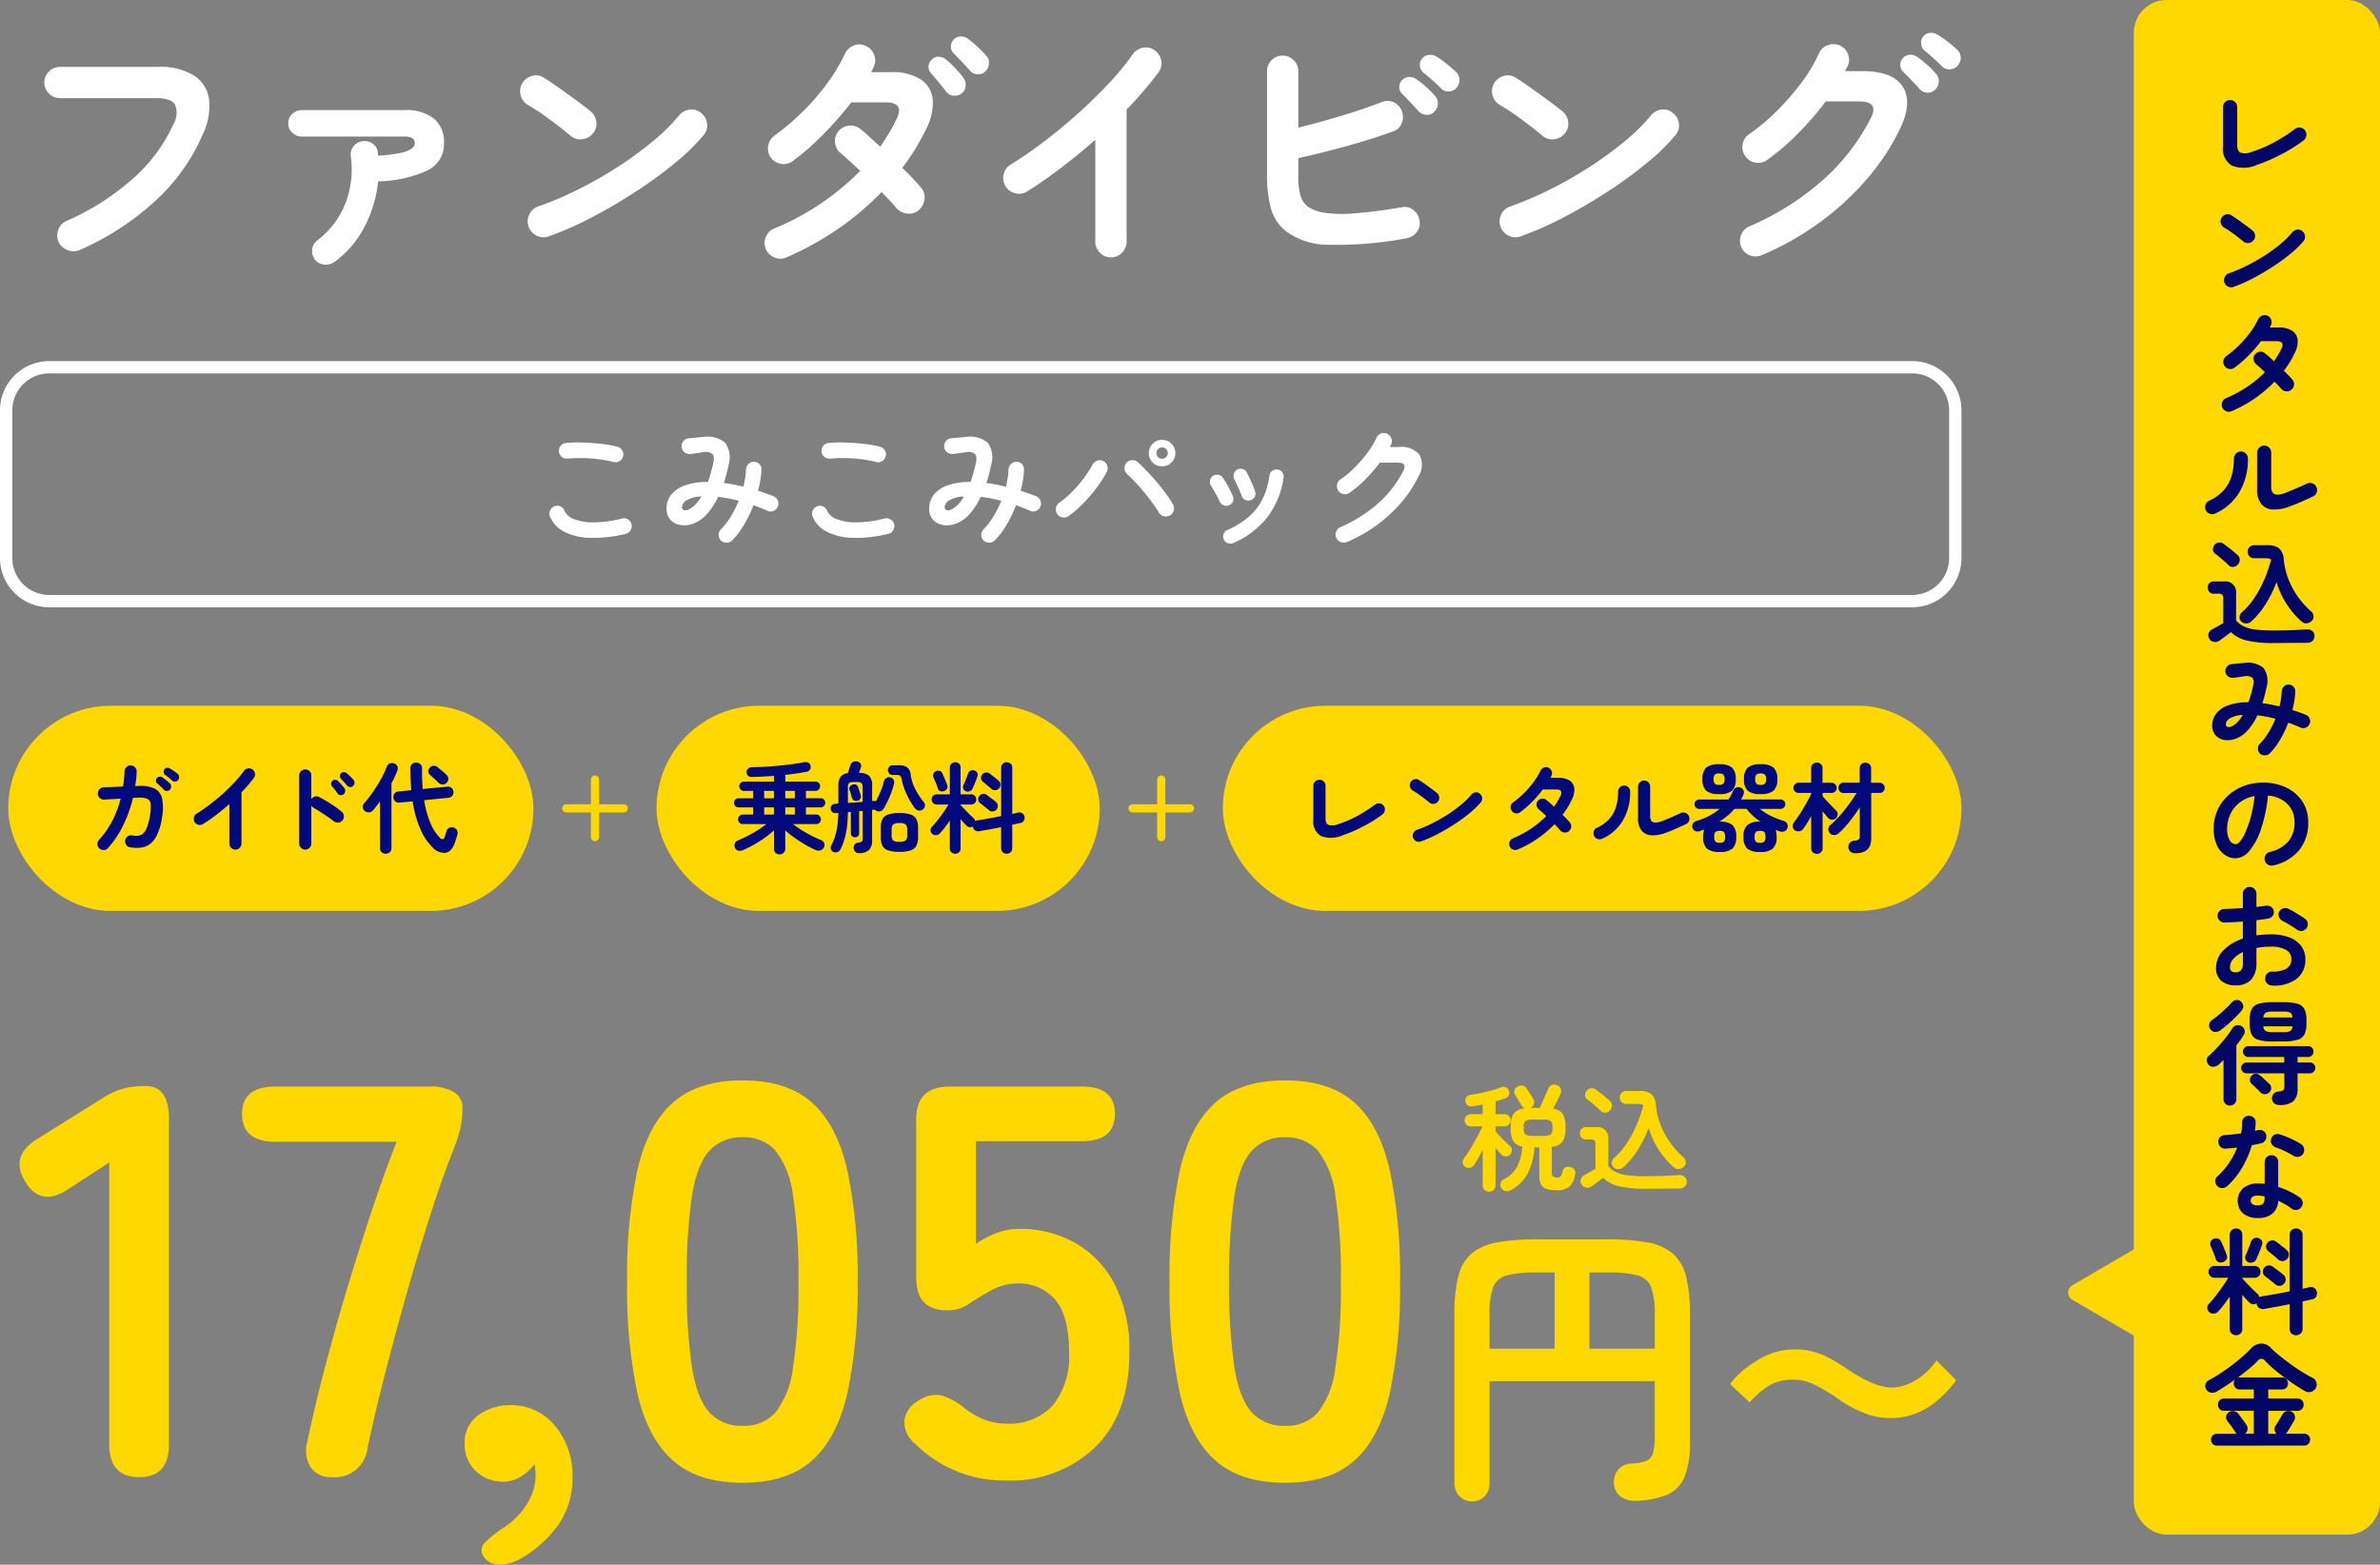 <svg xmlns="http://www.w3.org/2000/svg" width="290" height="190.67" viewBox="0 0 290 190.67"><rect x="0" y="0" width="290" height="190.67" fill="#808080" stroke="none"/><g transform="translate(-870 -567)"><g transform="translate(860.728 673.049)"><path d="M15.98,0q-3.672,0-3.672-4.012v-34.34l-4.9,3.2q-3.4,2.312-5.3-.816Q.136-39.1,3.536-41.208l8.16-5.1a9.023,9.023,0,0,1,2.38-1.054,10.4,10.4,0,0,1,2.652-.306q2.856,0,2.856,4.012V-4.012Q19.584,0,15.98,0ZM39.44,0a2.961,2.961,0,0,1-2.55-1.156,3.936,3.936,0,0,1-.442-3.2q.816-3.876,2.04-8.6t2.72-9.724q1.5-5,3.06-9.69t3.06-8.5H32.572q-4.08,0-4.08-3.4,0-3.332,4.08-3.332H51.34a5.441,5.441,0,0,1,2.958.68,2.145,2.145,0,0,1,1.054,1.9,11.625,11.625,0,0,1-.238,2.414,15.337,15.337,0,0,1-.782,2.482q-1.428,3.6-2.924,8.262t-2.924,9.724q-1.428,5.066-2.652,9.86T43.792-3.6A3.994,3.994,0,0,1,39.44,0ZM62.424,9.928a4.895,4.895,0,0,1-2.856.714,2.266,2.266,0,0,1-1.7-1.054,1.316,1.316,0,0,1,.272-1.666,14.712,14.712,0,0,1,2.38-1.87,9.25,9.25,0,0,0,2.754-2.89A6.547,6.547,0,0,0,64.26-.2q0-.408-.034-.748a4.3,4.3,0,0,0-.1-.612,6.031,6.031,0,0,1-1.7,1.5,4.045,4.045,0,0,1-2.108.612,4.76,4.76,0,0,1-3.3-1.258,4.393,4.393,0,0,1-1.394-3.434,3.95,3.95,0,0,1,1.6-3.366A6.5,6.5,0,0,1,61-8.772a6.906,6.906,0,0,1,5.542,2.414A9.3,9.3,0,0,1,68.748.068a9.764,9.764,0,0,1-1.7,5.712A14.2,14.2,0,0,1,62.424,9.928ZM89.488.68q-5.44,0-8.5-2.72T76.67-10.2a61.681,61.681,0,0,1-1.258-13.6A62.156,62.156,0,0,1,76.67-37.434q1.258-5.474,4.318-8.194t8.5-2.72q5.44,0,8.466,2.72t4.284,8.194A62.156,62.156,0,0,1,103.5-23.8a61.681,61.681,0,0,1-1.258,13.6q-1.258,5.44-4.284,8.16T89.488.68Zm0-6.936a5.125,5.125,0,0,0,3.978-1.6,10.919,10.919,0,0,0,2.142-5.406,63.267,63.267,0,0,0,.68-10.54,63.807,63.807,0,0,0-.68-10.608,10.919,10.919,0,0,0-2.142-5.406,5.125,5.125,0,0,0-3.978-1.6,5.233,5.233,0,0,0-4.012,1.6q-1.5,1.6-2.142,5.406A67.107,67.107,0,0,0,82.688-23.8a66.539,66.539,0,0,0,.646,10.54q.646,3.808,2.142,5.406A5.233,5.233,0,0,0,89.488-6.256Zm32.1,6.664A15.351,15.351,0,0,1,110.5-4.08a3.365,3.365,0,0,1-1.292-2.89,3.2,3.2,0,0,1,1.7-2.346,3.67,3.67,0,0,1,2.788-.646,7.687,7.687,0,0,1,2.72,1.462,9.764,9.764,0,0,0,2.38,1.428,7.111,7.111,0,0,0,2.788.544,7.124,7.124,0,0,0,5.746-2.278,9.516,9.516,0,0,0,1.938-6.358q0-4.42-1.666-6.426a5.721,5.721,0,0,0-4.658-2.006,6.088,6.088,0,0,0-1.938.306,7.514,7.514,0,0,0-1.666.782,26.121,26.121,0,0,0-2.38,1.462,4.4,4.4,0,0,1-2.584.714q-3.74,0-3.74-4.012V-43.588q0-4.012,4.08-4.012h16.116q4.012,0,4.012,3.332t-4.012,3.332h-12.92v12.512a11.1,11.1,0,0,1,2.516-1.326,7.7,7.7,0,0,1,2.72-.51,13.709,13.709,0,0,1,6.834,1.7,12.324,12.324,0,0,1,4.828,5.032,17.439,17.439,0,0,1,1.8,8.364q0,7.412-4.148,11.492A14.848,14.848,0,0,1,121.584.408Zm34,.272q-5.44,0-8.5-2.72t-4.318-8.16a61.681,61.681,0,0,1-1.258-13.6,62.156,62.156,0,0,1,1.258-13.634q1.258-5.474,4.318-8.194t8.5-2.72q5.44,0,8.466,2.72t4.284,8.194A62.156,62.156,0,0,1,169.592-23.8a61.681,61.681,0,0,1-1.258,13.6q-1.258,5.44-4.284,8.16T155.584.68Zm0-6.936a5.125,5.125,0,0,0,3.978-1.6A10.919,10.919,0,0,0,161.7-13.26a63.265,63.265,0,0,0,.68-10.54,63.806,63.806,0,0,0-.68-10.608,10.919,10.919,0,0,0-2.142-5.406,5.125,5.125,0,0,0-3.978-1.6,5.233,5.233,0,0,0-4.012,1.6q-1.5,1.6-2.142,5.406a67.108,67.108,0,0,0-.646,10.608,66.54,66.54,0,0,0,.646,10.54q.646,3.808,2.142,5.406A5.233,5.233,0,0,0,155.584-6.256Zm22.8,9.208a2.067,2.067,0,0,1-1.548-.63A2.252,2.252,0,0,1,176.22.684V-19.8a18.957,18.957,0,0,1,.468-4.644,5.382,5.382,0,0,1,1.6-2.79,6.481,6.481,0,0,1,3.1-1.368,27.112,27.112,0,0,1,4.986-.378h8.388a27.112,27.112,0,0,1,4.986.378,6.481,6.481,0,0,1,3.1,1.368,5.382,5.382,0,0,1,1.6,2.79,18.957,18.957,0,0,1,.468,4.644V-4.284a10.977,10.977,0,0,1-.666,4.266,4,4,0,0,1-2.106,2.16,10.806,10.806,0,0,1-3.78.738,2.96,2.96,0,0,1-1.854-.486A2.071,2.071,0,0,1,195.66.828a2.345,2.345,0,0,1,.522-1.746,2.1,2.1,0,0,1,1.6-.738,5.9,5.9,0,0,0,1.8-.324,1.412,1.412,0,0,0,.828-.936,6.611,6.611,0,0,0,.216-1.908V-11.7H180.5V.684a2.291,2.291,0,0,1-.594,1.638A2.009,2.009,0,0,1,178.38,2.952ZM192.672-15.66h7.956V-19.8a9.421,9.421,0,0,0-.45-3.366,2.407,2.407,0,0,0-1.71-1.44,15.307,15.307,0,0,0-3.744-.342h-2.052Zm-12.168,0h7.92v-9.288h-2.016a15.342,15.342,0,0,0-3.726.342,2.414,2.414,0,0,0-1.728,1.44,9.421,9.421,0,0,0-.45,3.366Zm31.68,6.54c1.89-2.04,3.27-2.76,5.22-2.76,1.59,0,2.52.36,5.16,2.04a15.332,15.332,0,0,0,4.11,2.22,8.535,8.535,0,0,0,2.64.42,8.425,8.425,0,0,0,5.19-1.71,13.1,13.1,0,0,0,2.85-2.91l-2.4-2.4a8.041,8.041,0,0,1-3.12,2.73,5.929,5.929,0,0,1-2.22.57c-1.44,0-3.03-.63-5.31-2.1a21.534,21.534,0,0,0-2.73-1.65,8.418,8.418,0,0,0-3.87-.9,8.549,8.549,0,0,0-4.92,1.56,10.316,10.316,0,0,0-2.97,2.67Z" transform="translate(10.272 73.952)" fill="#ffd800"/><path d="M11.7,1.036A4.078,4.078,0,0,1,10.423.875a1.1,1.1,0,0,1-.665-.56A2.572,2.572,0,0,1,9.562-.8V-4.172h-.6A7.791,7.791,0,0,1,8.2-1.113,4.954,4.954,0,0,1,6.132,1.008a.975.975,0,0,1-.651.133A.774.774,0,0,1,4.928.77.712.712,0,0,1,4.851.175a.739.739,0,0,1,.4-.483A3.62,3.62,0,0,0,6.888-1.9a6.285,6.285,0,0,0,.6-2.38A1.629,1.629,0,0,1,6.377-4.97a2.905,2.905,0,0,1-.3-1.47v-.294A2.7,2.7,0,0,1,6.44-8.3a1.906,1.906,0,0,1,1.386-.637,1.224,1.224,0,0,1-.238-.14.659.659,0,0,1-.182-.21q-.084-.14-.231-.378t-.294-.49q-.147-.252-.259-.406a.684.684,0,0,1-.091-.56.758.758,0,0,1,.343-.462.934.934,0,0,1,.63-.133.7.7,0,0,1,.5.329q.112.154.273.413l.315.5a3.3,3.3,0,0,1,.21.371.755.755,0,0,1,.091.623.739.739,0,0,1-.4.483h1.12q.154-.308.357-.777t.4-.917l.294-.672a.738.738,0,0,1,.441-.427.781.781,0,0,1,.637.035.748.748,0,0,1,.427.406.737.737,0,0,1-.007.588q-.084.21-.238.539t-.336.679l-.336.644a1.647,1.647,0,0,1,1.183.658,2.864,2.864,0,0,1,.315,1.5v.294a2.8,2.8,0,0,1-.343,1.547,1.816,1.816,0,0,1-1.323.651v3.066a.782.782,0,0,0,.126.539.85.85,0,0,0,.546.119.5.5,0,0,0,.413-.147,1.547,1.547,0,0,0,.217-.581.651.651,0,0,1,.357-.49.839.839,0,0,1,.623-.042.709.709,0,0,1,.546.924,2.423,2.423,0,0,1-.7,1.477A2.347,2.347,0,0,1,11.7,1.036Zm-8.26.182A.779.779,0,0,1,2.891,1,.742.742,0,0,1,2.66.434V-3.878q-.266.518-.539,1.008t-.5.826a.81.81,0,0,1-.49.336.709.709,0,0,1-.616-.126A.66.66,0,0,1,.231-2.3a.683.683,0,0,1,.133-.511q.252-.336.567-.833T1.568-4.7q.322-.56.6-1.1t.448-.945H1.2a.715.715,0,0,1-.525-.217A.715.715,0,0,1,.462-7.49a.715.715,0,0,1,.217-.525A.715.715,0,0,1,1.2-8.232H2.66V-9.408L2.079-9.3q-.287.056-.567.1Q.7-9.072.574-9.772a.663.663,0,0,1,.119-.546.82.82,0,0,1,.553-.28q.5-.07,1.169-.21t1.316-.322a11.609,11.609,0,0,0,1.113-.364.968.968,0,0,1,.616-.021.611.611,0,0,1,.392.413.687.687,0,0,1-.014.56.732.732,0,0,1-.434.378q-.252.1-.553.189l-.623.189v1.554H5.32a.715.715,0,0,1,.525.217.715.715,0,0,1,.217.525.715.715,0,0,1-.217.525.715.715,0,0,1-.525.217H4.228v.63q.21.224.553.581t.679.686q.336.329.518.483a.673.673,0,0,1,.245.5.785.785,0,0,1-.189.532.686.686,0,0,1-.525.252.706.706,0,0,1-.553-.21q-.126-.14-.322-.364t-.406-.49V.434A.742.742,0,0,1,4,1,.779.779,0,0,1,3.444,1.218Zm5.4-6.8h1.12a1.851,1.851,0,0,0,.98-.168.826.826,0,0,0,.224-.686v-.294a.805.805,0,0,0-.224-.672,1.851,1.851,0,0,0-.98-.168H8.848a1.812,1.812,0,0,0-.966.168.805.805,0,0,0-.224.672v.294a.826.826,0,0,0,.224.686A1.812,1.812,0,0,0,8.848-5.586Zm17.136,3.85a10.512,10.512,0,0,1-1.813-2.093A10.313,10.313,0,0,1,22.89-6.566,14.307,14.307,0,0,1,21.574-3.9,9.9,9.9,0,0,1,19.782-1.75a.856.856,0,0,1-.644.217.791.791,0,0,1-.6-.3.688.688,0,0,1-.147-.553.846.846,0,0,1,.287-.511,8.763,8.763,0,0,0,1.575-1.834,14.021,14.021,0,0,0,1.19-2.254,17.317,17.317,0,0,0,.791-2.324,1.077,1.077,0,0,0-.672-.168H20.174a.759.759,0,0,1-.581-.231.8.8,0,0,1-.217-.567.779.779,0,0,1,.217-.553.759.759,0,0,1,.581-.231h1.554a2.3,2.3,0,0,1,1.491.385A2.009,2.009,0,0,1,23.772-9.3a8.986,8.986,0,0,0,.581,2.4,9.882,9.882,0,0,0,1.162,2.142A10.224,10.224,0,0,0,27.1-3a.816.816,0,0,1,.294.546.7.7,0,0,1-.168.574.983.983,0,0,1-.6.322A.771.771,0,0,1,25.984-1.736ZM22.526.854a13.968,13.968,0,0,1-3.234-.3A4.06,4.06,0,0,1,17.346-.476q-.182.14-.469.35L16.324.28q-.266.2-.406.294a.868.868,0,0,1-.651.14A.736.736,0,0,1,14.714.35a.81.81,0,0,1-.1-.63.74.74,0,0,1,.385-.5l.651-.364.749-.42V-4.55a.738.738,0,0,0-.112-.476.6.6,0,0,0-.448-.126h-.588a.687.687,0,0,1-.546-.224.781.781,0,0,1-.2-.532.756.756,0,0,1,.2-.525.7.7,0,0,1,.546-.217h1.218a1.324,1.324,0,0,1,1.5,1.5V-1.89a3.011,3.011,0,0,0,.882.693,4.364,4.364,0,0,0,1.393.4,16.7,16.7,0,0,0,2.289.126q1.19,0,2.219-.042t1.8-.1a.951.951,0,0,1,.693.2.724.724,0,0,1,.273.588.862.862,0,0,1-.224.616.941.941,0,0,1-.714.238q-.616,0-1.372.007L23.73.847Q23.016.854,22.526.854ZM17.038-8.638a6.373,6.373,0,0,0-.5-.469q-.3-.259-.6-.511t-.539-.42a.637.637,0,0,1-.259-.511.814.814,0,0,1,.189-.553.8.8,0,0,1,.511-.287.793.793,0,0,1,.6.147q.266.2.588.448t.623.5q.3.252.5.434a.71.71,0,0,1,.266.567.814.814,0,0,1-.252.6.782.782,0,0,1-.553.273A.706.706,0,0,1,17.038-8.638Z" transform="translate(187.272 37.951)" fill="#ffd800"/></g><path d="M-109.291.465a1.868,1.868,0,0,1-1.472.015,1.956,1.956,0,0,1-1.1-1.007A1.912,1.912,0,0,1-111.895-2a1.783,1.783,0,0,1,.992-1.07,30.779,30.779,0,0,0,8.184-5.239,19.58,19.58,0,0,0,4.867-6.6,2.641,2.641,0,0,0,.186-2.325q-.465-.806-2.294-.806h-11.718a1.871,1.871,0,0,1-1.348-.558,1.8,1.8,0,0,1-.574-1.333,1.83,1.83,0,0,1,.574-1.364,1.871,1.871,0,0,1,1.348-.558h11.9a7.89,7.89,0,0,1,4.386,1.038,4.1,4.1,0,0,1,1.86,2.883,7.86,7.86,0,0,1-.759,4.293,23.512,23.512,0,0,1-5.658,8A33.271,33.271,0,0,1-109.291.465ZM-78.2,1.891a1.843,1.843,0,0,1-1.24.356,1.627,1.627,0,0,1-1.147-.573,1.651,1.651,0,0,1-.372-1.24,1.5,1.5,0,0,1,.589-1.116,10.423,10.423,0,0,0,3.456-4.526,11.6,11.6,0,0,0,.666-5.7,1.631,1.631,0,0,1,.326-1.256,1.615,1.615,0,0,1,1.1-.635,1.662,1.662,0,0,1,1.24.31,1.468,1.468,0,0,1,.62,1.116l.031.341a17.673,17.673,0,0,0,2.837-.356A3.286,3.286,0,0,0-68.8-11.92a.82.82,0,0,0,.341-.6.758.758,0,0,0-.264-.62,1.736,1.736,0,0,0-1.038-.217H-82.2a1.664,1.664,0,0,1-1.178-.465,1.51,1.51,0,0,1-.5-1.147,1.5,1.5,0,0,1,.5-1.162,1.7,1.7,0,0,1,1.178-.45h12.431a5.5,5.5,0,0,1,3.658,1.039A3.728,3.728,0,0,1-64.9-12.555a3.542,3.542,0,0,1-2,3.317A15.025,15.025,0,0,1-72.928-7.9a15.388,15.388,0,0,1-1.643,5.518A12.313,12.313,0,0,1-78.2,1.891Zm26.1-3.1a1.829,1.829,0,0,1-1.472-.062,1.891,1.891,0,0,1-1.008-1.085,1.829,1.829,0,0,1,.062-1.472,1.891,1.891,0,0,1,1.085-1.008,42.094,42.094,0,0,0,5.006-2.139A50.229,50.229,0,0,0-43.586-9.75a43.664,43.664,0,0,0,4.216-3.1,23.187,23.187,0,0,0,3.116-3.085,1.979,1.979,0,0,1,1.317-.713,1.686,1.686,0,0,1,1.38.434,1.867,1.867,0,0,1,.713,1.286,1.775,1.775,0,0,1-.434,1.411,25.214,25.214,0,0,1-3.379,3.3A51.6,51.6,0,0,1-41.37-6.758q-2.6,1.705-5.363,3.162A41.191,41.191,0,0,1-52.1-1.209Zm2.666-12.214q-1.178-.992-2.635-2.061A29.621,29.621,0,0,0-54.7-17.236a1.911,1.911,0,0,1-.868-1.194,1.863,1.863,0,0,1,.217-1.441,1.974,1.974,0,0,1,1.194-.884,1.746,1.746,0,0,1,1.441.233q.837.527,1.907,1.286t2.077,1.5q1.007.744,1.659,1.271a1.925,1.925,0,0,1,.729,1.287,1.782,1.782,0,0,1-.388,1.41,1.925,1.925,0,0,1-1.287.728A1.782,1.782,0,0,1-49.43-13.423ZM-23.173,1.364a1.794,1.794,0,0,1-1.441.016A1.964,1.964,0,0,1-25.684.372,1.831,1.831,0,0,1-25.7-1.085a1.84,1.84,0,0,1,1.008-1.054A31.783,31.783,0,0,0-14.183-9.176q-.682-.651-1.3-1.209t-1.054-.93a1.856,1.856,0,0,1-.713-1.271,1.807,1.807,0,0,1,.4-1.4,1.825,1.825,0,0,1,1.3-.7,1.81,1.81,0,0,1,1.395.418q.5.4,1.116.961t1.3,1.178q.558-.806,1.054-1.643t.93-1.705q.992-2.046-1.3-2.046h-4.216a42.792,42.792,0,0,1-3.488,3.968,29.587,29.587,0,0,1-3.674,3.193,1.748,1.748,0,0,1-1.41.325,1.891,1.891,0,0,1-1.256-.79,1.88,1.88,0,0,1-.294-1.426,1.883,1.883,0,0,1,.79-1.24,29.494,29.494,0,0,0,3.457-2.945,28.183,28.183,0,0,0,2.976-3.457,21.446,21.446,0,0,0,2.124-3.549,1.96,1.96,0,0,1,1.085-1.008A1.75,1.75,0,0,1-13.5-24.4a1.838,1.838,0,0,1,1.008,1.069,1.784,1.784,0,0,1-.046,1.472,3.046,3.046,0,0,1-.155.325,3.046,3.046,0,0,0-.155.326h2.387a6.367,6.367,0,0,1,3.674.9,3.291,3.291,0,0,1,1.442,2.5,6.8,6.8,0,0,1-.868,3.643q-.589,1.209-1.3,2.372a25.531,25.531,0,0,1-1.55,2.247q.713.682,1.3,1.3t.992,1.116A1.751,1.751,0,0,1-6.355-5.7a2.053,2.053,0,0,1-.728,1.333,1.782,1.782,0,0,1-1.41.388,2.1,2.1,0,0,1-1.318-.7,10.516,10.516,0,0,0-.775-.884q-.465-.48-.992-1.039a34.445,34.445,0,0,1-5.317,4.5A37.33,37.33,0,0,1-23.173,1.364Zm21.359-20a1.29,1.29,0,0,1-.977.295,1.239,1.239,0,0,1-.915-.48q-.341-.465-.883-1.116t-.977-1.147a1.121,1.121,0,0,1-.295-.822,1.188,1.188,0,0,1,.419-.853,1.068,1.068,0,0,1,.822-.325,1.5,1.5,0,0,1,.883.325,11.4,11.4,0,0,1,1.085,1.023,14.672,14.672,0,0,1,1.023,1.178,1.448,1.448,0,0,1,.294,1.007A1.316,1.316,0,0,1-1.814-18.631Zm2.914-2.7a1.184,1.184,0,0,1-.945.388,1.281,1.281,0,0,1-.946-.419q-.372-.434-.945-1.038t-1.069-1.1a1.125,1.125,0,0,1-.326-.79,1.271,1.271,0,0,1,.326-.883,1.239,1.239,0,0,1,.821-.372A1.358,1.358,0,0,1-1.1-25.3a10.464,10.464,0,0,1,1.147.945,15.168,15.168,0,0,1,1.085,1.1,1.21,1.21,0,0,1,.372.961A1.5,1.5,0,0,1,1.1-21.328ZM16.352,1.364A1.8,1.8,0,0,1,15.019.79a1.871,1.871,0,0,1-.558-1.348v-12.4q-1.984,1.736-4.092,3.348T6.153-6.665a1.863,1.863,0,0,1-1.441.217,1.912,1.912,0,0,1-1.194-.868A1.894,1.894,0,0,1,3.3-8.773a1.8,1.8,0,0,1,.868-1.178q1.953-1.209,4.077-2.821T12.4-16.213q2.03-1.829,3.751-3.674a32.288,32.288,0,0,0,2.868-3.488,1.943,1.943,0,0,1,1.24-.806,1.763,1.763,0,0,1,1.426.31,1.837,1.837,0,0,1,.806,1.224,1.79,1.79,0,0,1-.31,1.441,47.752,47.752,0,0,1-3.906,4.557V-.558A1.871,1.871,0,0,1,17.716.79,1.83,1.83,0,0,1,16.352,1.364ZM52.374-.961a46.072,46.072,0,0,1-9.347.79A8.834,8.834,0,0,1,37.68-1.829a5.391,5.391,0,0,1-1.813-2.759,15.154,15.154,0,0,1-.48-4.123V-21.3a1.855,1.855,0,0,1,.558-1.364,1.819,1.819,0,0,1,1.333-.558,1.855,1.855,0,0,1,1.364.558A1.855,1.855,0,0,1,39.2-21.3v6.851q2.542-.62,5.254-1.441t4.883-1.658a1.82,1.82,0,0,1,1.488.015,1.838,1.838,0,0,1,.992,1.1,1.914,1.914,0,0,1-.031,1.472,1.675,1.675,0,0,1-1.054.976q-2.635.961-5.7,1.8T39.2-10.726v2.015a8.684,8.684,0,0,0,.279,2.619,2.7,2.7,0,0,0,.868,1.256,4.827,4.827,0,0,0,2.031.76,15.625,15.625,0,0,0,3.6.078q2.278-.155,5.813-.744a1.7,1.7,0,0,1,1.426.326,1.938,1.938,0,0,1,.744,1.286,1.65,1.65,0,0,1-.326,1.395A2.046,2.046,0,0,1,52.374-.961ZM55.785-16.4a1.184,1.184,0,0,1-.946.388,1.386,1.386,0,0,1-.977-.418q-.372-.434-.961-1.054t-1.054-1.085a1.086,1.086,0,0,1-.341-.775,1.178,1.178,0,0,1,.341-.9,1.255,1.255,0,0,1,.837-.372,1.3,1.3,0,0,1,.9.279,8.6,8.6,0,0,1,1.163.914,13.741,13.741,0,0,1,1.1,1.1,1.311,1.311,0,0,1,.356.961A1.369,1.369,0,0,1,55.785-16.4Zm.806-2.821q-.4-.434-1.039-.992T54.389-21.2a1.2,1.2,0,0,1-.372-.775,1.125,1.125,0,0,1,.279-.9,1.194,1.194,0,0,1,.791-.434,1.43,1.43,0,0,1,.914.186,10.777,10.777,0,0,1,1.225.868q.7.558,1.194,1.023a1.352,1.352,0,0,1,.418.945,1.4,1.4,0,0,1-.356.976,1.281,1.281,0,0,1-.915.45A1.184,1.184,0,0,1,56.59-19.22ZM66.324-1.209a1.829,1.829,0,0,1-1.473-.062,1.891,1.891,0,0,1-1.007-1.085,1.829,1.829,0,0,1,.062-1.472,1.891,1.891,0,0,1,1.085-1.008A42.094,42.094,0,0,0,70-6.975,50.229,50.229,0,0,0,74.834-9.75a43.664,43.664,0,0,0,4.216-3.1,23.187,23.187,0,0,0,3.116-3.085,1.979,1.979,0,0,1,1.318-.713,1.686,1.686,0,0,1,1.379.434,1.867,1.867,0,0,1,.713,1.286,1.775,1.775,0,0,1-.434,1.411,25.215,25.215,0,0,1-3.379,3.3A51.6,51.6,0,0,1,77.05-6.758q-2.6,1.705-5.363,3.162A41.191,41.191,0,0,1,66.324-1.209ZM68.99-13.423q-1.178-.992-2.635-2.061a29.621,29.621,0,0,0-2.635-1.752,1.911,1.911,0,0,1-.868-1.194,1.863,1.863,0,0,1,.217-1.441,1.974,1.974,0,0,1,1.194-.884,1.746,1.746,0,0,1,1.441.233q.837.527,1.907,1.286t2.077,1.5q1.008.744,1.659,1.271a1.925,1.925,0,0,1,.729,1.287,1.782,1.782,0,0,1-.387,1.41,1.925,1.925,0,0,1-1.286.728A1.782,1.782,0,0,1,68.99-13.423ZM95.682,1.085a1.875,1.875,0,0,1-1.457.031A1.776,1.776,0,0,1,93.171.093a1.831,1.831,0,0,1-.016-1.457,1.84,1.84,0,0,1,1.007-1.054A33.276,33.276,0,0,0,103.044-8a25.591,25.591,0,0,0,5.937-7.657q.992-1.984-1.426-1.984h-4.092a38.188,38.188,0,0,1-3.332,3.859,28.917,28.917,0,0,1-3.8,3.271,1.838,1.838,0,0,1-1.442.325,1.782,1.782,0,0,1-1.224-.79,1.838,1.838,0,0,1-.326-1.441,1.782,1.782,0,0,1,.79-1.225,25.622,25.622,0,0,0,3.379-2.836,30.233,30.233,0,0,0,2.992-3.441,18.931,18.931,0,0,0,2.124-3.55,1.889,1.889,0,0,1,1.069-1.023,1.916,1.916,0,0,1,1.473.031,1.838,1.838,0,0,1,1.007,1.069,1.784,1.784,0,0,1-.047,1.472q-.062.124-.155.279a2.169,2.169,0,0,0-.155.31h2.108q3.72,0,4.929,1.906t-.341,5.131a27.993,27.993,0,0,1-4.123,6.215,33.916,33.916,0,0,1-5.782,5.27A34.831,34.831,0,0,1,95.682,1.085Zm21.948-23q-.4-.4-1.023-.976t-1.147-.976a1.217,1.217,0,0,1-.372-.791,1.148,1.148,0,0,1,.279-.914,1.135,1.135,0,0,1,.79-.419,1.51,1.51,0,0,1,.915.2,11.831,11.831,0,0,1,1.225.853q.7.542,1.193,1.007a1.352,1.352,0,0,1,.419.946,1.4,1.4,0,0,1-.357.976,1.281,1.281,0,0,1-.914.449A1.273,1.273,0,0,1,117.63-21.917Zm-.806,2.821a1.259,1.259,0,0,1-.961.388,1.321,1.321,0,0,1-.961-.449q-.372-.434-.961-1.038t-1.054-1.069a1.184,1.184,0,0,1-.341-.791,1.159,1.159,0,0,1,.341-.884,1.143,1.143,0,0,1,.837-.387,1.46,1.46,0,0,1,.9.263,12.609,12.609,0,0,1,1.163.93,10.038,10.038,0,0,1,1.1,1.116,1.291,1.291,0,0,1,.357.945A1.464,1.464,0,0,1,116.824-19.1Z" transform="translate(989 597)" fill="#fff"/><rect width="64" height="25" rx="12.5" transform="translate(871 653)" fill="#ffd801"/><rect width="54" height="25" rx="12.5" transform="translate(950 653)" fill="#ffd801"/><rect width="90" height="25" rx="12.5" transform="translate(1019 653)" fill="#ffd801"/><path d="M-20.892.384a.7.7,0,0,1-.24-.51A.73.73,0,0,1-20.94-.66a10.521,10.521,0,0,0,1.6-2.274A12.345,12.345,0,0,0-18.3-5.676l-1.254.066q-.582.03-.762.042a.711.711,0,0,1-.528-.2.709.709,0,0,1-.24-.51.738.738,0,0,1,.192-.54.689.689,0,0,1,.5-.24q.144-.012.516-.024l.87-.03q.5-.018,1-.042a15.425,15.425,0,0,0,.18-1.86.721.721,0,0,1,.24-.522.671.671,0,0,1,.528-.186.73.73,0,0,1,.522.234.669.669,0,0,1,.186.534q-.012.444-.06.876t-.108.864l.348-.012a4.086,4.086,0,0,1,2.016.324,1.777,1.777,0,0,1,.912,1.236,6.25,6.25,0,0,1-.024,2.316,7.5,7.5,0,0,1-.552,1.992A3.151,3.151,0,0,1-14.664-.2a2.293,2.293,0,0,1-1.116.48,4.45,4.45,0,0,1-1.356-.03.707.707,0,0,1-.48-.3A.721.721,0,0,1-17.748-.6a.743.743,0,0,1,.306-.486A.678.678,0,0,1-16.9-1.2a2.533,2.533,0,0,0,.726.036,1.1,1.1,0,0,0,.6-.264,1.9,1.9,0,0,0,.48-.75,7.269,7.269,0,0,0,.366-1.434,5.168,5.168,0,0,0,.09-1.422.738.738,0,0,0-.42-.63A2.544,2.544,0,0,0-16.116-5.8q-.18,0-.684.036a15.712,15.712,0,0,1-1.224,3.4A11.814,11.814,0,0,1-19.848.348a.675.675,0,0,1-.51.234A.752.752,0,0,1-20.892.384Zm7.86-7.152q-.156-.168-.39-.39t-.438-.39a.442.442,0,0,1-.138-.3.455.455,0,0,1,.114-.348.483.483,0,0,1,.318-.162.543.543,0,0,1,.354.09,5.085,5.085,0,0,1,.462.336,4.308,4.308,0,0,1,.45.408.5.5,0,0,1,.156.366.566.566,0,0,1-.144.378.5.5,0,0,1-.366.162A.5.5,0,0,1-13.032-6.768Zm1.008-1.116q-.168-.156-.42-.36T-12.9-8.6a.418.418,0,0,1-.162-.288.474.474,0,0,1,.09-.36.427.427,0,0,1,.294-.186.526.526,0,0,1,.354.066,5.184,5.184,0,0,1,.492.306,5.275,5.275,0,0,1,.48.366.493.493,0,0,1,.18.36.552.552,0,0,1-.12.384.46.46,0,0,1-.342.192A.494.494,0,0,1-12.024-7.884ZM-4.32.528A.7.7,0,0,1-4.836.306a.724.724,0,0,1-.216-.522v-4.8q-.768.672-1.584,1.3T-8.268-2.58a.721.721,0,0,1-.558.084.74.74,0,0,1-.462-.336A.733.733,0,0,1-9.372-3.4a.7.7,0,0,1,.336-.456q.756-.468,1.578-1.092T-5.85-6.276Q-5.064-6.984-4.4-7.7a12.5,12.5,0,0,0,1.11-1.35.752.752,0,0,1,.48-.312.683.683,0,0,1,.552.12.711.711,0,0,1,.312.474.693.693,0,0,1-.12.558A18.485,18.485,0,0,1-3.576-6.444V-.216a.724.724,0,0,1-.216.522A.708.708,0,0,1-4.32.528Zm8.508,0A.7.7,0,0,1,3.672.306a.724.724,0,0,1-.216-.522V-8.508a.7.7,0,0,1,.216-.522.714.714,0,0,1,.516-.21.729.729,0,0,1,.528.21.7.7,0,0,1,.216.522v2.892a.739.739,0,0,1,.432-.318.7.7,0,0,1,.54.066q.708.372,1.446.846a12.229,12.229,0,0,1,1.278.93.711.711,0,0,1,.27.51.723.723,0,0,1-.174.558.723.723,0,0,1-.5.258.738.738,0,0,1-.552-.162q-.336-.264-.774-.564t-.876-.582q-.438-.282-.8-.486a.772.772,0,0,1-.288-.264V-.216a.724.724,0,0,1-.216.522A.708.708,0,0,1,4.188.528Zm4.68-6.744a.48.48,0,0,1-.378.108.486.486,0,0,1-.354-.2q-.12-.18-.324-.444T7.44-7.212a.448.448,0,0,1-.1-.324.448.448,0,0,1,.168-.324.431.431,0,0,1,.33-.12.527.527,0,0,1,.33.144,4.483,4.483,0,0,1,.408.414q.228.258.384.462a.515.515,0,0,1,.1.39A.558.558,0,0,1,8.868-6.216Zm1.164-1.02a.476.476,0,0,1-.378.144.461.461,0,0,1-.354-.18q-.144-.168-.36-.408t-.4-.432a.48.48,0,0,1-.126-.318.454.454,0,0,1,.15-.342.455.455,0,0,1,.318-.138.52.52,0,0,1,.342.114q.18.144.432.384a5.127,5.127,0,0,1,.42.444.5.5,0,0,1,.12.366A.548.548,0,0,1,10.032-7.236ZM19.668.216a7.081,7.081,0,0,1-1.434-2.154,13.234,13.234,0,0,1-.954-3.414L15.7-5.2a.67.67,0,0,1-.528-.144.656.656,0,0,1-.24-.468.656.656,0,0,1,.132-.5.638.638,0,0,1,.48-.24l1.572-.156q-.048-.612-.084-1.272t-.036-1.38a.671.671,0,0,1,.2-.522.72.72,0,0,1,.5-.186.759.759,0,0,1,.522.186.676.676,0,0,1,.21.534q-.012.672.012,1.3t.072,1.194L21.48-7.14A.682.682,0,0,1,22.008-7a.636.636,0,0,1,.24.462.645.645,0,0,1-.138.51.708.708,0,0,1-.486.246l-2.94.288a11.391,11.391,0,0,0,.8,2.868,5.485,5.485,0,0,0,1.146,1.74q.372.36.552-.12.06-.156.114-.348t.1-.348a.658.658,0,0,1,.36-.432.674.674,0,0,1,.528-.024.717.717,0,0,1,.408.342.741.741,0,0,1,.036.546q-.072.228-.162.528t-.186.552q-.4,1.02-1.134,1.116A1.986,1.986,0,0,1,19.668.216Zm-5.676.816A.7.7,0,0,1,13.5.846a.656.656,0,0,1-.2-.51V-5.328q-.432.588-.864,1.08a.672.672,0,0,1-.486.24.763.763,0,0,1-.522-.18A.651.651,0,0,1,11.2-4.62a.6.6,0,0,1,.162-.48q.384-.432.792-.99t.786-1.164q.378-.606.684-1.2a10.883,10.883,0,0,0,.5-1.1.671.671,0,0,1,.384-.414.721.721,0,0,1,.54.006.64.64,0,0,1,.378.348.689.689,0,0,1-.018.54q-.132.36-.318.744t-.39.78V.336a.656.656,0,0,1-.2.51A.72.72,0,0,1,13.992,1.032ZM21.408-7.6a.644.644,0,0,1-.474.192.664.664,0,0,1-.486-.2q-.12-.132-.318-.312l-.4-.36-.33-.3a.56.56,0,0,1-.2-.426.638.638,0,0,1,.162-.45.657.657,0,0,1,.45-.228.683.683,0,0,1,.5.156q.132.108.354.294t.438.372a3.725,3.725,0,0,1,.324.306.61.61,0,0,1,.2.486A.722.722,0,0,1,21.408-7.6Z" transform="translate(903 670)" fill="#000979"/><path d="M-12.012,1.116a.677.677,0,0,1-.48-.192.646.646,0,0,1-.2-.492V-1.812a10.883,10.883,0,0,1-1.1.882q-.618.438-1.284.822A13.332,13.332,0,0,1-16.4.564a1.015,1.015,0,0,1-.6.1.6.6,0,0,1-.444-.348.674.674,0,0,1-.024-.528A.651.651,0,0,1-17.064-.6a14.986,14.986,0,0,0,1.836-.906,14.4,14.4,0,0,0,1.62-1.074h-2.868a.59.59,0,0,1-.426-.168.546.546,0,0,1-.174-.408A.565.565,0,0,1-16.9-3.57a.565.565,0,0,1,.414-.174h1.248V-4.62h-1.776a.532.532,0,0,1-.39-.162.532.532,0,0,1-.162-.39.532.532,0,0,1,.162-.39.532.532,0,0,1,.39-.162h1.776v-.9h-1.116a.542.542,0,0,1-.4-.168.542.542,0,0,1-.168-.4.536.536,0,0,1,.168-.4.552.552,0,0,1,.4-.162h3.66v-.7q-.672.048-1.338.084t-1.266.048q-.7.024-.732-.576a.521.521,0,0,1,.174-.432.761.761,0,0,1,.5-.18q.756-.012,1.6-.06t1.692-.132q.852-.084,1.614-.186t1.35-.222a.938.938,0,0,1,.576.03.508.508,0,0,1,.288.39.594.594,0,0,1-.072.474.618.618,0,0,1-.4.258q-1.14.216-2.6.384v.816h3.672a.546.546,0,0,1,.4.162.546.546,0,0,1,.162.4.552.552,0,0,1-.162.4.536.536,0,0,1-.4.168H-8.8v.9H-7a.526.526,0,0,1,.4.162.542.542,0,0,1,.156.39.542.542,0,0,1-.156.39A.526.526,0,0,1-7-4.62H-8.8v.876h1.248a.546.546,0,0,1,.408.174.576.576,0,0,1,.168.414.555.555,0,0,1-.168.408.542.542,0,0,1-.4.168H-10.38A14.239,14.239,0,0,0-8.79-1.53a14.966,14.966,0,0,0,1.818.894.676.676,0,0,1,.4.372A.6.6,0,0,1-6.6.252a.669.669,0,0,1-.414.366A.839.839,0,0,1-7.6.588,13.105,13.105,0,0,1-8.9-.084q-.678-.4-1.308-.846a12.669,12.669,0,0,1-1.11-.882V.432a.646.646,0,0,1-.2.492A.692.692,0,0,1-12.012,1.116Zm-1.872-6.84H-12.7v-.9h-1.188Zm2.568,0h1.164v-.9h-1.164Zm-2.568,1.98H-12.7V-4.62h-1.188Zm2.568,0h1.164V-4.62h-1.164ZM-2.292.96A.615.615,0,0,1-2.976.408a.617.617,0,0,1,.1-.48.562.562,0,0,1,.4-.24,1.277,1.277,0,0,0,.468-.132q.132-.084.132-.4V-4.188l-.444.036v2.7a.445.445,0,0,1-.144.354.51.51,0,0,1-.348.126A.54.54,0,0,1-3.168-1.1a.429.429,0,0,1-.156-.354V-4.068l-.36.036a15.024,15.024,0,0,1-.126,1.9A9.324,9.324,0,0,1-4.116-.7,8.152,8.152,0,0,1-4.584.492a.652.652,0,0,1-.354.33.622.622,0,0,1-.486.006A.541.541,0,0,1-5.748.5.568.568,0,0,1-5.724.048a7.067,7.067,0,0,0,.45-1.068A7.856,7.856,0,0,0-4.98-2.292a12.053,12.053,0,0,0,.12-1.644l-.252.024a.722.722,0,0,1-.462-.12.538.538,0,0,1-.21-.42.55.55,0,0,1,.144-.426.581.581,0,0,1,.408-.174q.1-.012.192-.018t.192-.006v-2.16a1.876,1.876,0,0,1,.264-1.1,1.25,1.25,0,0,1,.9-.45q.06-.2.156-.516t.144-.444a.632.632,0,0,1,.312-.4.749.749,0,0,1,.516-.06.633.633,0,0,1,.408.252.461.461,0,0,1,.06.42q-.024.084-.1.306t-.138.414a1.764,1.764,0,0,1,1.248.366A1.691,1.691,0,0,1-.732-7.236v1.848l.18-.012a.434.434,0,0,1,.276.036A11.485,11.485,0,0,0,.3-6.576,7.555,7.555,0,0,0,.7-7.788.656.656,0,0,1,1-8.2a.582.582,0,0,1,.48-.066.607.607,0,0,1,.4.282.653.653,0,0,1,.048.5,7.91,7.91,0,0,1-.312,1.026q-.2.546-.45,1.068t-.486.93a.653.653,0,0,1-.4.306.667.667,0,0,1-.5-.042A.837.837,0,0,1-.4-4.344a.167.167,0,0,0-.072.012l-.264.024V-.576A1.54,1.54,0,0,1-1.116.576,1.672,1.672,0,0,1-2.292.96ZM2.592.8A4.181,4.181,0,0,1,1.218.624a1.208,1.208,0,0,1-.7-.576,2.318,2.318,0,0,1-.2-1.056V-2.1a2.35,2.35,0,0,1,.2-1.068,1.208,1.208,0,0,1,.7-.576,4.181,4.181,0,0,1,1.374-.18,4.181,4.181,0,0,1,1.374.18,1.208,1.208,0,0,1,.7.576,2.35,2.35,0,0,1,.2,1.068v1.092a2.318,2.318,0,0,1-.2,1.056,1.208,1.208,0,0,1-.7.576A4.181,4.181,0,0,1,2.592.8ZM5.472-4.38a.628.628,0,0,1-.516.15.706.706,0,0,1-.468-.27A8.349,8.349,0,0,1,3.8-5.568a9.813,9.813,0,0,1-.576-1.248A7.213,7.213,0,0,1,2.868-8.04a.756.756,0,0,0-.192-.438.9.9,0,0,0-.492-.09H1.776a.555.555,0,0,1-.426-.174.587.587,0,0,1-.162-.414A.587.587,0,0,1,1.35-9.57a.555.555,0,0,1,.426-.174h.816a1.518,1.518,0,0,1,.96.258,1.273,1.273,0,0,1,.408.858A5.618,5.618,0,0,0,4.542-6.81,8,8,0,0,0,5.556-5.28a.593.593,0,0,1,.144.462A.615.615,0,0,1,5.472-4.38Zm-9.156-.78q.444-.024.906-.06l.894-.072V-7.056a.7.7,0,0,0-.144-.516.817.817,0,0,0-.54-.132h-.444a.79.79,0,0,0-.534.132.718.718,0,0,0-.138.516ZM2.592-.42a1.165,1.165,0,0,0,.774-.174.929.929,0,0,0,.174-.654v-.624a.929.929,0,0,0-.174-.654A1.165,1.165,0,0,0,2.592-2.7a1.165,1.165,0,0,0-.774.174.929.929,0,0,0-.174.654v.624a.929.929,0,0,0,.174.654A1.165,1.165,0,0,0,2.592-.42Zm-5.1-5.016a.644.644,0,0,1-.426-.024.443.443,0,0,1-.258-.324q-.048-.18-.138-.486t-.15-.462a.451.451,0,0,1,.036-.42A.522.522,0,0,1-3.12-7.38a.5.5,0,0,1,.7.36q.048.156.144.45t.144.45A.509.509,0,0,1-2.508-5.436ZM9.4,1.032A.678.678,0,0,1,8.934.858a.6.6,0,0,1-.2-.474v-3.4q-.3.444-.618.864a8.076,8.076,0,0,1-.594.708.725.725,0,0,1-.462.216.589.589,0,0,1-.474-.168.592.592,0,0,1-.2-.432.569.569,0,0,1,.174-.432A8.475,8.475,0,0,0,7.23-3.03q.378-.486.744-1.008t.606-.93H7.128a.589.589,0,0,1-.432-.18.6.6,0,0,1-.18-.444.589.589,0,0,1,.18-.432.589.589,0,0,1,.432-.18H8.736V-9.456a.617.617,0,0,1,.2-.48.665.665,0,0,1,.462-.18.638.638,0,0,1,.462.18.637.637,0,0,1,.186.48V-6.2h1.3a.589.589,0,0,1,.432.18.589.589,0,0,1,.18.432.6.6,0,0,1-.18.444.589.589,0,0,1-.432.18h-1.3V-4.9l.516.546q.3.318.6.612t.48.45a.664.664,0,0,1,.192.36.569.569,0,0,1,.3-.108q.564-.084,1.326-.222t1.53-.294V-9.444a.632.632,0,0,1,.2-.492.68.68,0,0,1,.474-.18.7.7,0,0,1,.48.18.622.622,0,0,1,.2.492v5.628l.384-.09.336-.078a.633.633,0,0,1,.5.084.593.593,0,0,1,.27.408A.728.728,0,0,1,17.76-3a.563.563,0,0,1-.4.276q-.228.048-.486.108t-.534.12V.36a.627.627,0,0,1-.2.486.689.689,0,0,1-.48.186.668.668,0,0,1-.474-.186.636.636,0,0,1-.2-.486V-2.208q-.7.144-1.392.27t-1.26.222a.72.72,0,0,1-.528-.1.593.593,0,0,1-.264-.45L11.532-2.3a.526.526,0,0,1-.378.1.6.6,0,0,1-.366-.18q-.144-.132-.342-.348t-.4-.456V.384a.618.618,0,0,1-.186.474A.65.65,0,0,1,9.4,1.032Zm4.392-7.908q-.108-.108-.312-.276t-.408-.342q-.2-.174-.336-.27a.58.58,0,0,1-.2-.426.616.616,0,0,1,.156-.45.683.683,0,0,1,.438-.228.672.672,0,0,1,.474.144q.132.1.342.264t.426.336a3.713,3.713,0,0,1,.336.288.575.575,0,0,1,.2.45.67.67,0,0,1-.192.474.668.668,0,0,1-.456.2A.64.64,0,0,1,13.788-6.876Zm-.3,2.592q-.12-.108-.324-.27l-.414-.33q-.21-.168-.342-.264a.534.534,0,0,1-.216-.42.651.651,0,0,1,.144-.456.668.668,0,0,1,.432-.234.657.657,0,0,1,.48.138q.132.1.348.258l.432.324q.216.162.336.27a.614.614,0,0,1,.216.45.665.665,0,0,1-.18.486.648.648,0,0,1-.444.21A.619.619,0,0,1,13.488-4.284ZM10.7-6.576a.57.57,0,0,1-.318-.306.511.511,0,0,1,.006-.426q.084-.168.192-.444T10.8-8.3q.108-.27.156-.438a.6.6,0,0,1,.324-.354.583.583,0,0,1,.456-.018.64.64,0,0,1,.342.276.514.514,0,0,1,.018.456q-.06.192-.174.48t-.228.564q-.114.276-.2.456a.574.574,0,0,1-.324.294A.651.651,0,0,1,10.7-6.576ZM8.052-6.612a.656.656,0,0,1-.468.018.526.526,0,0,1-.312-.342q-.048-.168-.15-.426t-.21-.522q-.108-.264-.18-.42a.554.554,0,0,1,.012-.438.548.548,0,0,1,.324-.294.613.613,0,0,1,.468-.006.565.565,0,0,1,.312.33q.072.144.186.414t.222.54q.108.27.156.426A.48.48,0,0,1,8.4-6.9.664.664,0,0,1,8.052-6.612Z" transform="translate(977 670)" fill="#000979"/><path d="M-30.408-1.212a3.43,3.43,0,0,1-2.61.09,2.008,2.008,0,0,1-.954-2V-7.236a.708.708,0,0,1,.222-.528.724.724,0,0,1,.522-.216.718.718,0,0,1,.528.216.718.718,0,0,1,.216.528v3.96q0,.636.36.8a1.856,1.856,0,0,0,1.2-.1,13.078,13.078,0,0,0,2.346-1.014A17.084,17.084,0,0,0-26.46-4.956.774.774,0,0,1-25.9-5.1a.708.708,0,0,1,.5.288.714.714,0,0,1,.138.546.745.745,0,0,1-.282.5,14.373,14.373,0,0,1-1.422.954q-.8.474-1.68.888A17.426,17.426,0,0,1-30.408-1.212Zm9.552.744a.708.708,0,0,1-.57-.024.732.732,0,0,1-.39-.42.708.708,0,0,1,.024-.57.732.732,0,0,1,.42-.39A16.294,16.294,0,0,0-19.434-2.7a19.443,19.443,0,0,0,1.872-1.074,16.9,16.9,0,0,0,1.632-1.2,8.976,8.976,0,0,0,1.206-1.194.766.766,0,0,1,.51-.276.652.652,0,0,1,.534.168.723.723,0,0,1,.276.5.687.687,0,0,1-.168.546A9.76,9.76,0,0,1-14.88-3.954,19.973,19.973,0,0,1-16.7-2.616q-1.008.66-2.076,1.224A15.945,15.945,0,0,1-20.856-.468ZM-19.824-5.2q-.456-.384-1.02-.8a11.466,11.466,0,0,0-1.02-.678.74.74,0,0,1-.336-.462.721.721,0,0,1,.084-.558.764.764,0,0,1,.462-.342.676.676,0,0,1,.558.09q.324.2.738.5t.8.582q.39.288.642.492a.745.745,0,0,1,.282.5.69.69,0,0,1-.15.546.745.745,0,0,1-.5.282A.69.69,0,0,1-19.824-5.2ZM-9.06.516a.742.742,0,0,1-.57.012.731.731,0,0,1-.414-.4.709.709,0,0,1-.006-.564A.712.712,0,0,1-9.66-.84,12.482,12.482,0,0,0-5.592-3.552q-.264-.264-.5-.48T-6.5-4.38a.807.807,0,0,1-.27-.5.646.646,0,0,1,.15-.528.766.766,0,0,1,.51-.276.652.652,0,0,1,.534.168q.2.156.438.366l.5.45q.216-.312.408-.636t.36-.66A.659.659,0,0,0-3.8-6.594q-.114-.2-.582-.2H-6.012A13.788,13.788,0,0,1-7.356-5.25,12.676,12.676,0,0,1-8.772-4.02a.711.711,0,0,1-.558.126A.69.69,0,0,1-9.8-4.2a.7.7,0,0,1-.126-.552.729.729,0,0,1,.306-.48,11.417,11.417,0,0,0,1.338-1.14A11.323,11.323,0,0,0-7.128-7.71,8.333,8.333,0,0,0-6.3-9.072a.76.76,0,0,1,.414-.39.694.694,0,0,1,.558.006.711.711,0,0,1,.39.414.691.691,0,0,1-.018.57q-.024.06-.054.126a1.25,1.25,0,0,1-.066.126h.924a2.464,2.464,0,0,1,1.422.348,1.274,1.274,0,0,1,.558.966A2.633,2.633,0,0,1-2.508-5.5a9.715,9.715,0,0,1-1.1,1.788q.276.264.5.5t.384.432a.7.7,0,0,1,.168.552.754.754,0,0,1-.288.516.69.69,0,0,1-.546.15.811.811,0,0,1-.51-.27q-.12-.144-.3-.336t-.384-.4A13.69,13.69,0,0,1-9.06.516ZM9.072-1.56a4.47,4.47,0,0,1-1.824.348,1.644,1.644,0,0,1-1.218-.57,2.347,2.347,0,0,1-.438-1.542V-7.14a.708.708,0,0,1,.222-.528.724.724,0,0,1,.522-.216.7.7,0,0,1,.522.216.729.729,0,0,1,.21.528v3.588q0,1.14,1.38.636.54-.2,1.182-.48t1.146-.516a.747.747,0,0,1,.564-.042.711.711,0,0,1,.432.366.709.709,0,0,1,.054.564.671.671,0,0,1-.366.432q-.552.264-1.188.546T9.072-1.56Zm-7.86.768a.744.744,0,0,1-.564.018.712.712,0,0,1-.42-.378.759.759,0,0,1-.018-.57.67.67,0,0,1,.378-.414,4.531,4.531,0,0,0,1.536-1.11,3.905,3.905,0,0,0,.8-1.488,6.462,6.462,0,0,0,.24-1.794.718.718,0,0,1,.216-.528A.7.7,0,0,1,3.9-7.272a.7.7,0,0,1,.522.216.729.729,0,0,1,.21.528A6.756,6.756,0,0,1,3.732-3,5.568,5.568,0,0,1,1.212-.792ZM15.54.816A2.291,2.291,0,0,1,13.98.4a1.876,1.876,0,0,1-.456-1.428,2.84,2.84,0,0,1,.132-.9l-.27.1-.27.1a.766.766,0,0,1-.534,0,.577.577,0,0,1-.342-.36.621.621,0,0,1,.024-.534.669.669,0,0,1,.432-.33,8.384,8.384,0,0,0,1.536-.618,7.358,7.358,0,0,0,1.3-.858H13.044a.552.552,0,0,1-.4-.174.552.552,0,0,1-.174-.4.546.546,0,0,1,.174-.408.562.562,0,0,1,.4-.168H16.6a4.618,4.618,0,0,0,.564-1.032.76.76,0,0,1,.36-.408.667.667,0,0,1,.528-.024.579.579,0,0,1,.384.336.649.649,0,0,1,.012.5q-.06.156-.138.312t-.162.312h4.812a.555.555,0,0,1,.408.168.555.555,0,0,1,.168.408.562.562,0,0,1-.168.4.546.546,0,0,1-.408.174H20.448a6.411,6.411,0,0,0,1.392.888,11.746,11.746,0,0,0,1.524.588.635.635,0,0,1,.4.342.644.644,0,0,1,.03.522.629.629,0,0,1-.4.4.833.833,0,0,1-.582-.006q-.108-.048-.222-.09t-.222-.09a2.982,2.982,0,0,1,.108.852A1.876,1.876,0,0,1,22.02.4a2.291,2.291,0,0,1-1.56.42A2.288,2.288,0,0,1,18.894.4a1.891,1.891,0,0,1-.45-1.428,1.891,1.891,0,0,1,.45-1.428,2.288,2.288,0,0,1,1.566-.42h.048a6.97,6.97,0,0,1-.912-.708,6.523,6.523,0,0,1-.78-.852H17.34a7.581,7.581,0,0,1-.846.834,9.136,9.136,0,0,1-.99.726h.036a2.288,2.288,0,0,1,1.566.42,1.891,1.891,0,0,1,.45,1.428A1.891,1.891,0,0,1,17.106.4,2.288,2.288,0,0,1,15.54.816ZM15.468-6.24a2.359,2.359,0,0,1-1.578-.408,1.83,1.83,0,0,1-.45-1.4,1.851,1.851,0,0,1,.45-1.41,2.334,2.334,0,0,1,1.578-.414,2.331,2.331,0,0,1,1.584.414,1.867,1.867,0,0,1,.444,1.41,1.845,1.845,0,0,1-.444,1.4A2.356,2.356,0,0,1,15.468-6.24Zm5.064,0a2.359,2.359,0,0,1-1.578-.408,1.83,1.83,0,0,1-.45-1.4,1.851,1.851,0,0,1,.45-1.41,2.334,2.334,0,0,1,1.578-.414,2.334,2.334,0,0,1,1.578.414,1.851,1.851,0,0,1,.45,1.41,1.83,1.83,0,0,1-.45,1.4A2.359,2.359,0,0,1,20.532-6.24ZM15.54-.3a.721.721,0,0,0,.522-.144.885.885,0,0,0,.138-.588.858.858,0,0,0-.138-.582.743.743,0,0,0-.522-.138.745.745,0,0,0-.516.138.832.832,0,0,0-.144.582.857.857,0,0,0,.144.588A.723.723,0,0,0,15.54-.3Zm4.92,0a.723.723,0,0,0,.516-.144.857.857,0,0,0,.144-.588.832.832,0,0,0-.144-.582.745.745,0,0,0-.516-.138.745.745,0,0,0-.516.138.832.832,0,0,0-.144.582.857.857,0,0,0,.144.588A.723.723,0,0,0,20.46-.3ZM15.468-7.356A.721.721,0,0,0,15.99-7.5a.813.813,0,0,0,.138-.552.811.811,0,0,0-.138-.558.743.743,0,0,0-.522-.138.745.745,0,0,0-.516.138.786.786,0,0,0-.144.558.789.789,0,0,0,.144.552A.723.723,0,0,0,15.468-7.356Zm5.064,0a.721.721,0,0,0,.522-.144.813.813,0,0,0,.138-.552.811.811,0,0,0-.138-.558.743.743,0,0,0-.522-.138.745.745,0,0,0-.516.138.786.786,0,0,0-.144.558.789.789,0,0,0,.144.552A.723.723,0,0,0,20.532-7.356ZM32.064.972A.858.858,0,0,1,31.482.78a.766.766,0,0,1-.258-.516A.669.669,0,0,1,31.4-.282a.874.874,0,0,1,.546-.282,1.134,1.134,0,0,0,.54-.15.579.579,0,0,0,.12-.438V-4.608q-.552.852-1.218,1.692a12.265,12.265,0,0,1-1.338,1.452.789.789,0,0,1-.546.222.687.687,0,0,1-.534-.222.682.682,0,0,1-.192-.528.656.656,0,0,1,.24-.468,10.85,10.85,0,0,0,.84-.8q.444-.468.876-1.008t.816-1.086q.384-.546.672-1.014H30.636a.6.6,0,0,1-.444-.18A.6.6,0,0,1,30.012-7a.6.6,0,0,1,.18-.444.6.6,0,0,1,.444-.18H32.6V-9.372a.66.66,0,0,1,.2-.5.692.692,0,0,1,.492-.192.707.707,0,0,1,.5.192.66.66,0,0,1,.2.5V-7.62h1.008a.623.623,0,0,1,.45.18A.593.593,0,0,1,35.652-7a.593.593,0,0,1-.186.444.623.623,0,0,1-.45.18H34.008V-.816Q34.008.972,32.064.972Zm-4.68.072a.7.7,0,0,1-.492-.186.641.641,0,0,1-.2-.5v-3.9q-.252.444-.51.858t-.474.7a.7.7,0,0,1-.486.282.714.714,0,0,1-.546-.138.587.587,0,0,1-.24-.45.762.762,0,0,1,.156-.5q.228-.288.522-.726t.594-.936q.3-.5.558-.978t.426-.84v-.108H25.152a.609.609,0,0,1-.438-.18A.593.593,0,0,1,24.528-7a.6.6,0,0,1,.186-.438.6.6,0,0,1,.438-.186h1.536V-9.384a.66.66,0,0,1,.2-.5.692.692,0,0,1,.492-.192.692.692,0,0,1,.492.192.66.66,0,0,1,.2.5V-7.62h1.092a.6.6,0,0,1,.438.186A.6.6,0,0,1,29.8-7a.593.593,0,0,1-.186.444.609.609,0,0,1-.438.18H28.08v.4q.18.2.486.54t.63.666q.324.33.528.534a.567.567,0,0,1,.192.456.74.74,0,0,1-.192.468.6.6,0,0,1-.468.2.7.7,0,0,1-.48-.2q-.132-.144-.318-.366l-.378-.45V.36a.641.641,0,0,1-.2.5A.7.7,0,0,1,27.384,1.044Z" transform="translate(1064 670)" fill="#000979"/><g transform="translate(939 662)"><path d="M7,.5H0A.5.5,0,0,1-.5,0,.5.5,0,0,1,0-.5H7a.5.5,0,0,1,.5.5A.5.5,0,0,1,7,.5Z" transform="translate(0.001 3.501)" fill="#ffd801"/><path d="M0,7.5A.5.5,0,0,1-.5,7V0A.5.5,0,0,1,0-.5.5.5,0,0,1,.5,0V7A.5.5,0,0,1,0,7.5Z" transform="translate(3.501 0.001)" fill="#ffd801"/></g><g transform="translate(1008 662)"><path d="M7,.5H0A.5.5,0,0,1-.5,0,.5.5,0,0,1,0-.5H7a.5.5,0,0,1,.5.5A.5.5,0,0,1,7,.5Z" transform="translate(0 3.501)" fill="#ffd801"/><path d="M0,7.5A.5.5,0,0,1-.5,7V0A.5.5,0,0,1,0-.5.5.5,0,0,1,.5,0V7A.5.5,0,0,1,0,7.5Z" transform="translate(3.5 0.001)" fill="#ffd801"/></g><path d="M6,1.5A4.505,4.505,0,0,0,1.5,6V24A4.505,4.505,0,0,0,6,28.5H233a4.505,4.505,0,0,0,4.5-4.5V6A4.505,4.505,0,0,0,233,1.5H6M6,0H233a6,6,0,0,1,6,6V24a6,6,0,0,1-6,6H6a6,6,0,0,1-6-6V6A6,6,0,0,1,6,0Z" transform="translate(870 611)" fill="#fff"/><path d="M-43.76-.448A16.529,16.529,0,0,1-48.072.04a7.386,7.386,0,0,1-3.152-.728,3.631,3.631,0,0,1-1.752-1.856.886.886,0,0,1,0-.736.923.923,0,0,1,.528-.512.868.868,0,0,1,.728,0,.926.926,0,0,1,.5.528,2.1,2.1,0,0,0,1.248,1.056,6.658,6.658,0,0,0,2.424.36,14.421,14.421,0,0,0,3.352-.472.883.883,0,0,1,.72.12.97.97,0,0,1,.432.6.952.952,0,0,1-.128.72A.94.94,0,0,1-43.76-.448ZM-45.232-9.2a14.23,14.23,0,0,0-1.848-.344,18.614,18.614,0,0,0-1.944-.136,15.989,15.989,0,0,0-1.792.064.941.941,0,0,1-.712-.192.912.912,0,0,1-.36-.64.941.941,0,0,1,.192-.712.912.912,0,0,1,.64-.36,15.81,15.81,0,0,1,2.112-.056q1.152.04,2.248.168a14.756,14.756,0,0,1,1.912.336,1.012,1.012,0,0,1,.592.44.879.879,0,0,1,.112.712.9.9,0,0,1-.424.6A.905.905,0,0,1-45.232-9.2Zm13.1,9.584a.942.942,0,0,1-.3-.672.911.911,0,0,1,.256-.688A8.368,8.368,0,0,0-30.96-2.552a13.9,13.9,0,0,0,.976-1.928A19.521,19.521,0,0,0-32.5-4.96,8.535,8.535,0,0,1-33.84-2.88a4.168,4.168,0,0,1-1.6,1.152,3.063,3.063,0,0,1-1.568.216,2.13,2.13,0,0,1-1.272-.616,1.965,1.965,0,0,1-.5-1.44,2.642,2.642,0,0,1,.528-1.6,3.615,3.615,0,0,1,1.64-1.16,7.909,7.909,0,0,1,2.872-.44,20.358,20.358,0,0,0,.624-2.176q.224-.928-.08-1.24a1.412,1.412,0,0,0-1.184-.2q-.3.048-.784.112t-.752.1a1,1,0,0,1-.7-.24.921.921,0,0,1-.336-.656.967.967,0,0,1,.24-.7.932.932,0,0,1,.656-.328l.832-.08q.5-.048.816-.064a3.376,3.376,0,0,1,2.776.7,3.126,3.126,0,0,1,.392,2.752q-.112.576-.256,1.112t-.3,1.032q.576.064,1.184.184t1.2.264q.128-.544.208-1.064a8.43,8.43,0,0,0,.1-1,1.017,1.017,0,0,1,.28-.68.928.928,0,0,1,.664-.3.926.926,0,0,1,.68.28.873.873,0,0,1,.264.68A9.571,9.571,0,0,1-27.352-7a12.951,12.951,0,0,1-.28,1.3q.5.16.968.328t.92.344a.953.953,0,0,1,.52.528.907.907,0,0,1-.008.736.928.928,0,0,1-.512.512.886.886,0,0,1-.736,0q-.416-.192-.848-.36t-.864-.328a16.109,16.109,0,0,1-1.16,2.4A9.44,9.44,0,0,1-30.768.336a.962.962,0,0,1-.664.288A.984.984,0,0,1-32.128.384Zm-3.984-3.792a2.611,2.611,0,0,0,.784-.544,4.677,4.677,0,0,0,.784-1.056,3.93,3.93,0,0,0-1.8.48,1.068,1.068,0,0,0-.552.816.372.372,0,0,0,.2.36A.712.712,0,0,0-36.112-3.408ZM-11.76-.448A16.529,16.529,0,0,1-16.072.04a7.386,7.386,0,0,1-3.152-.728,3.631,3.631,0,0,1-1.752-1.856.886.886,0,0,1,0-.736.923.923,0,0,1,.528-.512.868.868,0,0,1,.728,0,.926.926,0,0,1,.5.528,2.1,2.1,0,0,0,1.248,1.056,6.658,6.658,0,0,0,2.424.36,14.421,14.421,0,0,0,3.352-.472.883.883,0,0,1,.72.12.97.97,0,0,1,.432.6.952.952,0,0,1-.128.72A.94.94,0,0,1-11.76-.448ZM-13.232-9.2a14.23,14.23,0,0,0-1.848-.344,18.614,18.614,0,0,0-1.944-.136,15.989,15.989,0,0,0-1.792.064.941.941,0,0,1-.712-.192.912.912,0,0,1-.36-.64.941.941,0,0,1,.192-.712.912.912,0,0,1,.64-.36,15.81,15.81,0,0,1,2.112-.056q1.152.04,2.248.168a14.756,14.756,0,0,1,1.912.336,1.012,1.012,0,0,1,.592.44.879.879,0,0,1,.112.712.9.9,0,0,1-.424.6A.905.905,0,0,1-13.232-9.2ZM-.128.384a.942.942,0,0,1-.3-.672A.911.911,0,0,1-.176-.976,8.368,8.368,0,0,0,1.04-2.552,13.9,13.9,0,0,0,2.016-4.48,19.521,19.521,0,0,0-.5-4.96,8.535,8.535,0,0,1-1.84-2.88a4.168,4.168,0,0,1-1.6,1.152,3.063,3.063,0,0,1-1.568.216A2.13,2.13,0,0,1-6.28-2.128a1.965,1.965,0,0,1-.5-1.44,2.642,2.642,0,0,1,.528-1.6,3.615,3.615,0,0,1,1.64-1.16,7.909,7.909,0,0,1,2.872-.44A20.358,20.358,0,0,0-1.12-8.944q.224-.928-.08-1.24a1.412,1.412,0,0,0-1.184-.2q-.3.048-.784.112t-.752.1a1,1,0,0,1-.7-.24.921.921,0,0,1-.336-.656.968.968,0,0,1,.24-.7.932.932,0,0,1,.656-.328l.832-.08q.5-.048.816-.064a3.376,3.376,0,0,1,2.776.7A3.126,3.126,0,0,1,.752-8.784Q.64-8.208.5-7.672T.192-6.64q.576.064,1.184.184t1.2.264q.128-.544.208-1.064a8.429,8.429,0,0,0,.1-1,1.017,1.017,0,0,1,.28-.68.928.928,0,0,1,.664-.3.926.926,0,0,1,.68.28.873.873,0,0,1,.264.68A9.571,9.571,0,0,1,4.648-7a12.951,12.951,0,0,1-.28,1.3q.5.16.968.328t.92.344a.953.953,0,0,1,.52.528.907.907,0,0,1-.008.736.928.928,0,0,1-.512.512.886.886,0,0,1-.736,0q-.416-.192-.848-.36t-.864-.328a16.109,16.109,0,0,1-1.16,2.4A9.44,9.44,0,0,1,1.232.336.962.962,0,0,1,.568.624.984.984,0,0,1-.128.384ZM-4.112-3.408a2.611,2.611,0,0,0,.784-.544,4.677,4.677,0,0,0,.784-1.056,3.93,3.93,0,0,0-1.8.48,1.068,1.068,0,0,0-.552.816.372.372,0,0,0,.2.36A.712.712,0,0,0-4.112-3.408Zm14.336.784a.975.975,0,0,1-.744.176.947.947,0,0,1-.648-.4.948.948,0,0,1-.168-.744.976.976,0,0,1,.408-.648,11.616,11.616,0,0,0,1.584-1.352A15.294,15.294,0,0,0,12.08-7.248a12.273,12.273,0,0,0,1.024-1.6,1.044,1.044,0,0,1,.576-.512.885.885,0,0,1,.736.032.949.949,0,0,1,.5.568.924.924,0,0,1-.056.76,14.039,14.039,0,0,1-1.2,1.888,18.707,18.707,0,0,1-1.624,1.9A14.032,14.032,0,0,1,10.224-2.624ZM22.56-2.7a.952.952,0,0,1-.752.1.96.96,0,0,1-.608-.456q-.288-.48-.736-1.1T19.48-5.44q-.536-.656-1.1-1.256t-1.04-1.032a.935.935,0,0,1-.32-.688.984.984,0,0,1,.256-.72.948.948,0,0,1,.7-.288,1.034,1.034,0,0,1,.712.272q.528.5,1.136,1.136T21.016-6.68q.584.7,1.08,1.376a13.543,13.543,0,0,1,.816,1.24.978.978,0,0,1,.112.752A.921.921,0,0,1,22.56-2.7ZM21.6-8.672a1.558,1.558,0,0,1-1.144-.472,1.558,1.558,0,0,1-.472-1.144,1.558,1.558,0,0,1,.472-1.144A1.558,1.558,0,0,1,21.6-11.9a1.558,1.558,0,0,1,1.144.472,1.558,1.558,0,0,1,.472,1.144,1.558,1.558,0,0,1-.472,1.144A1.558,1.558,0,0,1,21.6-8.672Zm0-.928a.664.664,0,0,0,.488-.2.664.664,0,0,0,.2-.488.664.664,0,0,0-.2-.488.664.664,0,0,0-.488-.2.664.664,0,0,0-.488.2.664.664,0,0,0-.2.488.664.664,0,0,0,.2.488A.664.664,0,0,0,21.6-9.6ZM30.272.672a.843.843,0,0,1-.664.016A.827.827,0,0,1,29.12.24.865.865,0,0,1,29.1-.432a.828.828,0,0,1,.448-.48,10.44,10.44,0,0,0,2.68-1.672,6.911,6.911,0,0,0,1.64-2.16,9.461,9.461,0,0,0,.816-2.808.8.8,0,0,1,.344-.576.883.883,0,0,1,.648-.16.824.824,0,0,1,.568.336A.816.816,0,0,1,36.4-7.3a10.325,10.325,0,0,1-1.912,4.744A10.6,10.6,0,0,1,30.272.672Zm2.112-5.216a.843.843,0,0,1-.656-.04.869.869,0,0,1-.432-.488q-.176-.464-.44-1.056t-.44-.944a.958.958,0,0,1-.08-.664.781.781,0,0,1,.384-.52.856.856,0,0,1,.672-.1.749.749,0,0,1,.512.408q.24.448.536,1.1a12.4,12.4,0,0,1,.488,1.224.766.766,0,0,1-.04.656A.858.858,0,0,1,32.384-4.544Zm-2.624.608a.785.785,0,0,1-.648.008.926.926,0,0,1-.488-.456q-.256-.528-.536-1.032t-.5-.856a.879.879,0,0,1-.152-.656.825.825,0,0,1,.344-.56.844.844,0,0,1,.648-.152.83.83,0,0,1,.568.344,11.159,11.159,0,0,1,.656,1.08q.352.648.56,1.144a.764.764,0,0,1,.024.656A.852.852,0,0,1,29.76-3.936ZM44.128.544a.965.965,0,0,1-.76.008,1.014,1.014,0,0,1-.552-.52.945.945,0,0,1-.008-.752.95.95,0,0,1,.52-.544,17.274,17.274,0,0,0,4.592-2.9A13.339,13.339,0,0,0,50.976-8.1q.272-.512.1-.768t-.824-.256H48.128a20.311,20.311,0,0,1-1.712,1.992,13.205,13.205,0,0,1-1.968,1.672.9.9,0,0,1-.728.168.976.976,0,0,1-.648-.408.985.985,0,0,1-.152-.744.92.92,0,0,1,.408-.632,12.023,12.023,0,0,0,1.744-1.456,16.154,16.154,0,0,0,1.544-1.784,9.771,9.771,0,0,0,1.1-1.832.95.95,0,0,1,.544-.52.9.9,0,0,1,.752.024.95.95,0,0,1,.52.544.9.9,0,0,1-.024.752,2.239,2.239,0,0,1-.16.32h1.1a2.814,2.814,0,0,1,2.536.976,2.651,2.651,0,0,1-.168,2.64A14.47,14.47,0,0,1,50.68-4.192,17.733,17.733,0,0,1,47.7-1.464,17.769,17.769,0,0,1,44.128.544Z" transform="translate(990 632.5)" fill="#fff"/><rect width="30" height="187" rx="4" transform="translate(1130 567)" fill="#ffd801"/><path d="M6.524-1.414a4,4,0,0,1-3.045.105A2.342,2.342,0,0,1,2.366-3.64v-4.8a.827.827,0,0,1,.259-.616.845.845,0,0,1,.609-.252.838.838,0,0,1,.616.252.838.838,0,0,1,.252.616v4.62q0,.742.42.931a2.165,2.165,0,0,0,1.4-.119A15.258,15.258,0,0,0,8.659-4.193,19.931,19.931,0,0,0,11.13-5.782a.9.9,0,0,1,.651-.168.827.827,0,0,1,.581.336.833.833,0,0,1,.161.637.87.87,0,0,1-.329.581,16.768,16.768,0,0,1-1.659,1.113Q9.6-2.73,8.575-2.247A20.331,20.331,0,0,1,6.524-1.414ZM3.668,13.454A.826.826,0,0,1,3,13.426a.854.854,0,0,1-.455-.49.826.826,0,0,1,.028-.665.854.854,0,0,1,.49-.455,19.01,19.01,0,0,0,2.261-.966A22.684,22.684,0,0,0,7.511,9.6a19.719,19.719,0,0,0,1.9-1.4A10.472,10.472,0,0,0,10.822,6.8a.894.894,0,0,1,.595-.322.761.761,0,0,1,.623.2.843.843,0,0,1,.322.581.8.8,0,0,1-.2.637A11.387,11.387,0,0,1,10.64,9.387a23.3,23.3,0,0,1-2.128,1.561q-1.176.77-2.422,1.428A18.6,18.6,0,0,1,3.668,13.454Zm1.2-5.516q-.532-.448-1.19-.931a13.377,13.377,0,0,0-1.19-.791A.863.863,0,0,1,2.1,5.677a.841.841,0,0,1,.1-.651.891.891,0,0,1,.539-.4.789.789,0,0,1,.651.105q.378.238.861.581t.938.679q.455.336.749.574a.87.87,0,0,1,.329.581.8.8,0,0,1-.175.637.87.87,0,0,1-.581.329A.8.8,0,0,1,4.872,7.938ZM3.43,28.6a.865.865,0,0,1-.665.014.853.853,0,0,1-.483-.462A.873.873,0,0,1,2.73,27.02a14.563,14.563,0,0,0,4.746-3.164q-.308-.308-.588-.56t-.476-.406A.942.942,0,0,1,6.1,22.3a.754.754,0,0,1,.175-.616.894.894,0,0,1,.595-.322.761.761,0,0,1,.623.2q.238.182.511.427t.581.525q.252-.364.476-.742t.42-.77a.768.768,0,0,0,.091-.693q-.133-.231-.679-.231h-1.9a16.086,16.086,0,0,1-1.568,1.8A14.788,14.788,0,0,1,3.766,23.31a.83.83,0,0,1-.651.147.8.8,0,0,1-.553-.357.818.818,0,0,1-.147-.644.85.85,0,0,1,.357-.56,13.32,13.32,0,0,0,1.561-1.33,13.21,13.21,0,0,0,1.351-1.561,9.721,9.721,0,0,0,.966-1.589.887.887,0,0,1,.483-.455.81.81,0,0,1,.651.007.83.83,0,0,1,.455.483.806.806,0,0,1-.021.665q-.028.07-.063.147a1.458,1.458,0,0,1-.077.147H9.156a2.875,2.875,0,0,1,1.659.406,1.486,1.486,0,0,1,.651,1.127,3.072,3.072,0,0,1-.392,1.645,11.334,11.334,0,0,1-1.288,2.086q.322.308.588.588t.448.5a.812.812,0,0,1,.2.644.879.879,0,0,1-.336.6.8.8,0,0,1-.637.175.947.947,0,0,1-.6-.315q-.14-.168-.35-.392t-.448-.462A15.972,15.972,0,0,1,3.43,28.6ZM10.584,40.18a5.215,5.215,0,0,1-2.128.406,1.918,1.918,0,0,1-1.421-.665,2.739,2.739,0,0,1-.511-1.8V33.67a.827.827,0,0,1,.259-.616.845.845,0,0,1,.609-.252A.815.815,0,0,1,8,33.054a.85.85,0,0,1,.245.616v4.186q0,1.33,1.61.742.63-.238,1.379-.56t1.337-.6a.872.872,0,0,1,.658-.049.877.877,0,0,1,.567,1.085.783.783,0,0,1-.427.5q-.644.308-1.386.637T10.584,40.18Zm-9.17.9a.868.868,0,0,1-.658.021.831.831,0,0,1-.49-.441.885.885,0,0,1-.021-.665.782.782,0,0,1,.441-.483,5.286,5.286,0,0,0,1.792-1.295,4.556,4.556,0,0,0,.938-1.736,7.539,7.539,0,0,0,.28-2.093.838.838,0,0,1,.252-.616.853.853,0,0,1,1.211,0,.85.85,0,0,1,.245.616A7.882,7.882,0,0,1,4.354,38.5,6.5,6.5,0,0,1,1.414,41.076Zm10.57,13.188a10.512,10.512,0,0,1-1.813-2.093A10.313,10.313,0,0,1,8.89,49.434,14.307,14.307,0,0,1,7.574,52.1,9.9,9.9,0,0,1,5.782,54.25a.856.856,0,0,1-.644.217.791.791,0,0,1-.6-.3.688.688,0,0,1-.147-.553.846.846,0,0,1,.287-.511,8.763,8.763,0,0,0,1.575-1.834,14.021,14.021,0,0,0,1.19-2.254,17.317,17.317,0,0,0,.791-2.324,1.077,1.077,0,0,0-.672-.168H6.174a.759.759,0,0,1-.581-.231.8.8,0,0,1-.217-.567.779.779,0,0,1,.217-.553.759.759,0,0,1,.581-.231H7.728a2.3,2.3,0,0,1,1.491.385A2.009,2.009,0,0,1,9.772,46.7a8.986,8.986,0,0,0,.581,2.4,9.882,9.882,0,0,0,1.162,2.142A10.224,10.224,0,0,0,13.1,53a.816.816,0,0,1,.294.546.7.7,0,0,1-.168.574.983.983,0,0,1-.6.322A.771.771,0,0,1,11.984,54.264Zm-3.458,2.59a13.968,13.968,0,0,1-3.234-.3,4.06,4.06,0,0,1-1.946-1.029q-.182.14-.469.35l-.553.406q-.266.2-.406.294a.868.868,0,0,1-.651.14.736.736,0,0,1-.553-.364.81.81,0,0,1-.105-.63.74.74,0,0,1,.385-.5l.651-.364.749-.42V51.45a.738.738,0,0,0-.112-.476.6.6,0,0,0-.448-.126H1.246A.687.687,0,0,1,.7,50.624a.781.781,0,0,1-.2-.532.756.756,0,0,1,.2-.525.7.7,0,0,1,.546-.217H2.464a1.324,1.324,0,0,1,1.5,1.5V54.11a3.011,3.011,0,0,0,.882.693,4.364,4.364,0,0,0,1.393.4,16.7,16.7,0,0,0,2.289.126q1.19,0,2.219-.042t1.8-.1a.951.951,0,0,1,.693.2.724.724,0,0,1,.273.588.862.862,0,0,1-.224.616.941.941,0,0,1-.714.238q-.616,0-1.372.007l-1.47.014Q9.016,56.854,8.526,56.854ZM3.038,47.362a6.373,6.373,0,0,0-.5-.469q-.3-.259-.6-.511t-.539-.42a.637.637,0,0,1-.259-.511A.814.814,0,0,1,1.33,44.9a.814.814,0,0,1,1.106-.14q.266.2.588.448t.623.5q.3.252.5.434a.71.71,0,0,1,.266.567.814.814,0,0,1-.252.6.782.782,0,0,1-.553.273A.706.706,0,0,1,3.038,47.362Zm3.85,22.974a.825.825,0,0,1-.266-.588.8.8,0,0,1,.224-.6A7.322,7.322,0,0,0,7.91,67.767a12.163,12.163,0,0,0,.854-1.687,17.081,17.081,0,0,0-2.2-.42A7.469,7.469,0,0,1,5.39,67.48a3.647,3.647,0,0,1-1.4,1.008,2.68,2.68,0,0,1-1.372.189A1.864,1.864,0,0,1,1.5,68.138a1.72,1.72,0,0,1-.441-1.26,2.312,2.312,0,0,1,.462-1.4,3.163,3.163,0,0,1,1.435-1.015,6.921,6.921,0,0,1,2.513-.385,17.813,17.813,0,0,0,.546-1.9q.2-.812-.07-1.085a1.236,1.236,0,0,0-1.036-.175q-.266.042-.686.1T3.57,61.1a.871.871,0,0,1-.616-.21.806.806,0,0,1-.294-.574.847.847,0,0,1,.21-.609.816.816,0,0,1,.574-.287l.728-.07q.434-.042.714-.056a2.954,2.954,0,0,1,2.429.616,2.735,2.735,0,0,1,.343,2.408q-.1.5-.224.973t-.266.9q.5.056,1.036.161t1.05.231q.112-.476.182-.931a7.376,7.376,0,0,0,.084-.875.89.89,0,0,1,.245-.6.812.812,0,0,1,1.176-.014.764.764,0,0,1,.231.6,8.375,8.375,0,0,1-.105,1.113,11.332,11.332,0,0,1-.245,1.141q.434.14.847.287t.8.3a.834.834,0,0,1,.455.462.794.794,0,0,1-.007.644.812.812,0,0,1-.448.448.776.776,0,0,1-.644,0q-.364-.168-.742-.315t-.756-.287a14.1,14.1,0,0,1-1.015,2.1,8.26,8.26,0,0,1-1.239,1.638.842.842,0,0,1-.581.252A.861.861,0,0,1,6.888,70.336ZM3.4,67.018a2.284,2.284,0,0,0,.686-.476,4.092,4.092,0,0,0,.686-.924,3.439,3.439,0,0,0-1.575.42.935.935,0,0,0-.483.714.325.325,0,0,0,.175.315A.623.623,0,0,0,3.4,67.018Zm5.1,16.94a.855.855,0,0,1-.658-.1.841.841,0,0,1,.224-1.54A4.2,4.2,0,0,0,10.353,81a3.559,3.559,0,0,0,.735-2.31,3.182,3.182,0,0,0-.392-1.582,3.05,3.05,0,0,0-1.113-1.134,4.076,4.076,0,0,0-1.729-.532,18.507,18.507,0,0,1-.847,4.067,8.1,8.1,0,0,1-1.4,2.646,2.265,2.265,0,0,1-1.687.931,2.306,2.306,0,0,1-1.358-.434,2.91,2.91,0,0,1-.973-1.246,4.815,4.815,0,0,1-.357-1.946A5.378,5.378,0,0,1,2.926,75.5a5.887,5.887,0,0,1,1.911-1.2,6.52,6.52,0,0,1,2.415-.434,6.346,6.346,0,0,1,2.835.609,4.837,4.837,0,0,1,1.953,1.694,4.491,4.491,0,0,1,.714,2.527,5.227,5.227,0,0,1-1.085,3.381A5.729,5.729,0,0,1,8.5,83.958Zm-4.564-2.59q.252,0,.581-.427A5.705,5.705,0,0,0,5.18,79.73,13.265,13.265,0,0,0,5.8,77.875a16.3,16.3,0,0,0,.42-2.373,4.122,4.122,0,0,0-1.834.805,3.886,3.886,0,0,0-1.12,1.414,4.206,4.206,0,0,0-.392,1.715,2.79,2.79,0,0,0,.3,1.442A.882.882,0,0,0,3.934,81.368Zm4.4,17.22a.862.862,0,0,1-.595-.259.764.764,0,0,1-.231-.6.815.815,0,0,1,.252-.609.785.785,0,0,1,.6-.231A3.2,3.2,0,0,0,10.1,96.53a1.267,1.267,0,0,0,.6-1.148,1.249,1.249,0,0,0-.651-1.134,3.621,3.621,0,0,0-1.855-.392q-.476,0-.91.042t-.84.112v1.764a2.954,2.954,0,0,1-.658,2.121,2.531,2.531,0,0,1-1.9.679,2.67,2.67,0,0,1-1.68-.518A1.955,1.955,0,0,1,1.526,96.4,2.957,2.957,0,0,1,2.4,94.318a5.809,5.809,0,0,1,2.387-1.442V90.79q-.6.056-1.169.084t-1.057.042a.846.846,0,0,1-.6-.238.777.777,0,0,1-.252-.588.787.787,0,0,1,.245-.588.822.822,0,0,1,.595-.238q.49-.014,1.064-.042t1.176-.07V87.43a.84.84,0,0,1,.238-.609.828.828,0,0,1,1.176,0,.84.84,0,0,1,.238.609v1.582q.322-.028.6-.07t.546-.07a.866.866,0,0,1,.63.126.744.744,0,0,1,.336.532.72.72,0,0,1-.154.6.883.883,0,0,1-.56.308q-.294.056-.651.1t-.749.1v1.848a11.988,11.988,0,0,1,1.778-.126,6.147,6.147,0,0,1,2.226.364,3.212,3.212,0,0,1,1.449,1.043,2.613,2.613,0,0,1,.511,1.617,2.9,2.9,0,0,1-1.078,2.408A4.489,4.489,0,0,1,8.33,98.588Zm3.052-6.8q-.224-.168-.546-.371t-.644-.392q-.322-.189-.56-.3a.9.9,0,0,1-.441-.476.761.761,0,0,1,.007-.63.8.8,0,0,1,.5-.434.84.84,0,0,1,.637.056q.294.14.672.364t.749.455q.371.231.609.413a.735.735,0,0,1,.322.532.855.855,0,0,1-.154.616.837.837,0,0,1-1.148.168Zm-7.5,5.194a.914.914,0,0,0,.665-.238,1.376,1.376,0,0,0,.245-.966v-1.26a3.374,3.374,0,0,0-1.169.833,1.529,1.529,0,0,0-.413,1Q3.206,96.978,3.878,96.978Zm5.348,16.17a.925.925,0,0,1-.637-.217.765.765,0,0,1-.259-.567.8.8,0,0,1,.189-.581.839.839,0,0,1,.553-.273,1.308,1.308,0,0,0,.609-.154q.147-.112.147-.5v-1.568H5.236a.67.67,0,0,1-.658-.658.625.625,0,0,1,.2-.469.644.644,0,0,1,.462-.189H9.828V107.3H5.446a.609.609,0,0,1-.455-.2.644.644,0,0,1-.189-.462.637.637,0,0,1,.189-.469.62.62,0,0,1,.455-.189h7.308a.614.614,0,0,1,.462.189.65.65,0,0,1,.182.469.657.657,0,0,1-.182.462.6.6,0,0,1-.462.2h-1.3v.672h1.5a.646.646,0,0,1,.658.658.644.644,0,0,1-.189.462.625.625,0,0,1-.469.2h-1.5v1.806a2.038,2.038,0,0,1-.525,1.61A2.605,2.605,0,0,1,9.226,113.148Zm-.812-7.742a5.8,5.8,0,0,1-1.736-.2,1.351,1.351,0,0,1-.847-.679,2.986,2.986,0,0,1-.231-1.288V102.8a3.026,3.026,0,0,1,.231-1.3,1.351,1.351,0,0,1,.847-.679,5.8,5.8,0,0,1,1.736-.2h1.3a5.784,5.784,0,0,1,1.743.2,1.349,1.349,0,0,1,.84.679,3.026,3.026,0,0,1,.231,1.3v.434a2.986,2.986,0,0,1-.231,1.288,1.349,1.349,0,0,1-.84.679,5.784,5.784,0,0,1-1.743.2Zm-5.208,7.812a.777.777,0,0,1-.784-.8v-4.746q-.154.14-.3.287t-.3.273a1.073,1.073,0,0,1-.623.252.674.674,0,0,1-.6-.252.843.843,0,0,1-.217-.574.644.644,0,0,1,.245-.5,14.138,14.138,0,0,0,1.008-.994q.546-.588,1.05-1.218a12.1,12.1,0,0,0,.826-1.148.756.756,0,0,1,.5-.357.791.791,0,0,1,.609.091.775.775,0,0,1,.364.469.714.714,0,0,1-.084.581q-.182.308-.413.637T4,105.868v6.552a.765.765,0,0,1-.231.574A.783.783,0,0,1,3.206,113.218Zm-1.148-9.184a1.064,1.064,0,0,1-.63.21.744.744,0,0,1-.588-.308.727.727,0,0,1-.168-.581.744.744,0,0,1,.308-.525q.378-.266.84-.651t.9-.805q.434-.42.728-.742A.748.748,0,0,1,4,100.359a.7.7,0,0,1,.567.2.807.807,0,0,1,.266.525.732.732,0,0,1-.182.553q-.308.364-.749.805t-.917.854Q2.506,103.712,2.058,104.034Zm4.886,7.588q-.112-.126-.322-.329l-.42-.406q-.21-.2-.35-.315a.695.695,0,0,1-.042-.966.73.73,0,0,1,1.036-.084,3.643,3.643,0,0,1,.371.315l.455.427q.224.21.336.322a.654.654,0,0,1,.231.5.75.75,0,0,1-.245.518.735.735,0,0,1-.539.224A.667.667,0,0,1,6.944,111.622Zm.35-9.142h3.528a.709.709,0,0,0-.266-.581,1.816,1.816,0,0,0-.84-.133h-1.3a1.865,1.865,0,0,0-.847.133A.7.7,0,0,0,7.294,102.48Zm1.12,1.792h1.3a1.736,1.736,0,0,0,.84-.14.715.715,0,0,0,.266-.574H7.294a.7.7,0,0,0,.273.574A1.782,1.782,0,0,0,8.414,104.272Zm-1.82,22.652a2.777,2.777,0,0,1-1.757-.539,2.1,2.1,0,0,1-.014-3.108,2.715,2.715,0,0,1,1.8-.567,7.622,7.622,0,0,1,.812.042v-2.646a.816.816,0,0,1,.238-.6.845.845,0,0,1,1.176,0,.816.816,0,0,1,.238.6v3.024a9.509,9.509,0,0,1,1.435.581,9.659,9.659,0,0,1,1.2.707.836.836,0,0,1,.336.553.849.849,0,0,1-.693.959.818.818,0,0,1-.623-.14,6.2,6.2,0,0,0-.763-.511q-.427-.245-.889-.455a2.192,2.192,0,0,1-.714,1.561A2.654,2.654,0,0,1,6.594,126.924ZM2.87,123.046a.919.919,0,0,1-.609.224.79.79,0,0,1-.581-.238.83.83,0,0,1-.252-.609.724.724,0,0,1,.266-.581A8.546,8.546,0,0,0,3.1,120.218a10.213,10.213,0,0,0,1-1.89q-.378.056-.735.084l-.679.056a.842.842,0,0,1-.616-.21.824.824,0,0,1-.266-.616.755.755,0,0,1,.21-.581.864.864,0,0,1,.616-.245q.448-.028.945-.084t1-.126a4.379,4.379,0,0,0,.091-.658q.021-.336.021-.644a.822.822,0,0,1,.238-.6.787.787,0,0,1,.588-.245.833.833,0,0,1,.6.245.754.754,0,0,1,.238.6,9.521,9.521,0,0,1-.084.994q.1-.028.189-.049t.175-.035a.852.852,0,0,1,.644.084.739.739,0,0,1,.364.532.8.8,0,0,1-.119.63.864.864,0,0,1-.525.364q-.224.056-.511.112t-.595.112a12.038,12.038,0,0,1-1.211,2.772A9.426,9.426,0,0,1,2.87,123.046Zm8.078-3.71a11.175,11.175,0,0,0-1.057-.574,7.586,7.586,0,0,0-1.071-.434.96.96,0,0,1-.5-.392.75.75,0,0,1-.1-.616.8.8,0,0,1,1.008-.6,7.361,7.361,0,0,1,.924.322q.5.21.973.448a7.116,7.116,0,0,1,.777.448.767.767,0,0,1,.343.532.849.849,0,0,1-.133.644.763.763,0,0,1-.525.343A.872.872,0,0,1,10.948,119.336ZM6.58,125.384a.869.869,0,0,0,.658-.21.917.917,0,0,0,.2-.644v-.238a3.015,3.015,0,0,0-.441-.077q-.217-.021-.413-.021a1.022,1.022,0,0,0-.637.161.532.532,0,0,0-.2.441.525.525,0,0,0,.2.427A1.018,1.018,0,0,0,6.58,125.384ZM3.962,141.2a.791.791,0,0,1-.539-.2.7.7,0,0,1-.231-.553v-3.962q-.35.518-.721,1.008a9.426,9.426,0,0,1-.693.826.846.846,0,0,1-.539.252.687.687,0,0,1-.553-.2.691.691,0,0,1-.231-.5.664.664,0,0,1,.2-.5,9.887,9.887,0,0,0,.777-.9q.441-.567.868-1.176T3.01,134.2H1.316a.687.687,0,0,1-.5-.21.7.7,0,0,1-.21-.518.687.687,0,0,1,.21-.5.687.687,0,0,1,.5-.21H3.192v-3.794a.72.72,0,0,1,.231-.56.776.776,0,0,1,.539-.21.731.731,0,0,1,.756.77v3.794H6.23a.717.717,0,0,1,.714.714.7.7,0,0,1-.21.518.687.687,0,0,1-.5.21H4.718v.084l.6.637q.35.371.7.714t.56.525a.774.774,0,0,1,.224.42.663.663,0,0,1,.35-.126q.658-.1,1.547-.259t1.785-.343v-6.874a.737.737,0,0,1,.231-.574.794.794,0,0,1,.553-.21.819.819,0,0,1,.56.21.726.726,0,0,1,.238.574v6.566l.448-.105.392-.091a.738.738,0,0,1,.581.1.692.692,0,0,1,.315.476.849.849,0,0,1-.084.574.657.657,0,0,1-.462.322q-.266.056-.567.126t-.623.14v3.332a.731.731,0,0,1-.238.567.8.8,0,0,1-.56.217.779.779,0,0,1-.553-.217.742.742,0,0,1-.231-.567v-3q-.812.168-1.624.315T7.392,138a.84.84,0,0,1-.616-.119.692.692,0,0,1-.308-.525l-.014-.042a.614.614,0,0,1-.441.112.7.7,0,0,1-.427-.21q-.168-.154-.4-.406t-.469-.532v4.172A.721.721,0,0,1,4.5,141,.759.759,0,0,1,3.962,141.2Zm5.124-9.226q-.126-.126-.364-.322t-.476-.4q-.238-.2-.392-.315a.676.676,0,0,1-.238-.5.718.718,0,0,1,.182-.525.8.8,0,0,1,.511-.266.784.784,0,0,1,.553.168q.154.112.4.308t.5.392a4.33,4.33,0,0,1,.392.336.671.671,0,0,1,.238.525.79.79,0,0,1-.756.791A.747.747,0,0,1,9.086,131.978ZM8.736,135q-.14-.126-.378-.315l-.483-.385q-.245-.2-.4-.308a.623.623,0,0,1-.252-.49.76.76,0,0,1,.168-.532.779.779,0,0,1,.5-.273.767.767,0,0,1,.56.161q.154.112.406.3l.5.378q.252.189.392.315a.716.716,0,0,1,.252.525.776.776,0,0,1-.21.567.756.756,0,0,1-.518.245A.722.722,0,0,1,8.736,135Zm-3.248-2.674a.664.664,0,0,1-.371-.357.6.6,0,0,1,.007-.5q.1-.2.224-.518t.252-.637q.126-.315.182-.511a.7.7,0,0,1,.378-.413.681.681,0,0,1,.532-.021.746.746,0,0,1,.4.322.6.6,0,0,1,.021.532q-.07.224-.2.56t-.266.658q-.133.322-.231.532a.67.67,0,0,1-.378.343A.759.759,0,0,1,5.488,132.328Zm-3.094-.042a.766.766,0,0,1-.546.021.613.613,0,0,1-.364-.4q-.056-.2-.175-.5t-.245-.609q-.126-.308-.21-.49a.647.647,0,0,1,.014-.511.64.64,0,0,1,.378-.343.715.715,0,0,1,.546-.007.66.66,0,0,1,.364.385q.084.168.217.483t.259.63q.126.315.182.5a.56.56,0,0,1-.014.5A.774.774,0,0,1,2.394,132.286Zm-.756,22.372a.692.692,0,0,1-.532-.21.713.713,0,0,1-.2-.5.731.731,0,0,1,.2-.518.692.692,0,0,1,.532-.21H4.046a.361.361,0,0,1-.077-.07.985.985,0,0,1-.063-.084q-.112-.182-.3-.455t-.385-.532q-.2-.259-.308-.4a.712.712,0,0,1-.161-.553.694.694,0,0,1,.273-.5.876.876,0,0,1,.616-.182.794.794,0,0,1,.56.294q.112.14.315.413l.4.539q.2.266.294.42a.751.751,0,0,1,.147.581.83.83,0,0,1-.3.525H6.118v-2.8H2.506a.687.687,0,0,1-.546-.224.781.781,0,0,1-.2-.532.756.756,0,0,1,.2-.525.7.7,0,0,1,.546-.217H6.118v-1.106H4.41a.692.692,0,0,1-.532-.21.731.731,0,0,1-.2-.518.747.747,0,0,1,.154-.476q-.588.42-1.169.8t-1.085.679a1.009,1.009,0,0,1-.693.112.817.817,0,0,1-.553-.378.759.759,0,0,1-.091-.651.8.8,0,0,1,.4-.483q.644-.336,1.358-.8t1.414-.994q.7-.532,1.309-1.064t1.057-1.008A1.782,1.782,0,0,1,7,142.219a1.581,1.581,0,0,1,1.19.525,14.328,14.328,0,0,0,1.085.966q.637.518,1.351,1.036t1.414.952q.7.434,1.274.714a.816.816,0,0,1,.434.546.862.862,0,0,1-.084.714.966.966,0,0,1-.6.441.98.98,0,0,1-.742-.119q-.532-.308-1.2-.749t-1.344-.952q-.679-.511-1.281-1.022a10.784,10.784,0,0,1-1.008-.959.515.515,0,0,0-.854-.014,14.045,14.045,0,0,1-1.106,1.008q-.658.546-1.4,1.092a.623.623,0,0,1,.28-.056H9.548a.7.7,0,0,1,.539.217.741.741,0,0,1,.2.525.707.707,0,0,1-.742.728H7.882v1.106h3.57a.7.7,0,0,1,.539.217.741.741,0,0,1,.2.525.766.766,0,0,1-.2.532.692.692,0,0,1-.539.224H7.882v2.8H8.9a.8.8,0,0,1-.252-.476.691.691,0,0,1,.126-.518q.1-.14.266-.413t.336-.553l.252-.42a.768.768,0,0,1,.49-.378.832.832,0,0,1,.616.07.721.721,0,0,1,.378.476.791.791,0,0,1-.07.6l-.266.455q-.168.287-.336.56t-.28.427a.347.347,0,0,1-.063.091l-.077.077H12.25a.692.692,0,0,1,.532.21.731.731,0,0,1,.2.518.713.713,0,0,1-.2.5.692.692,0,0,1-.532.21Z" transform="translate(1138.5 588.5)" fill="#000664"/><path d="M5.492,1.494a1.024,1.024,0,0,1,1.769,0l4.616,7.919h-11Z" transform="translate(1121.015 730.877) rotate(-90)" fill="#ffd801"/></g></svg>